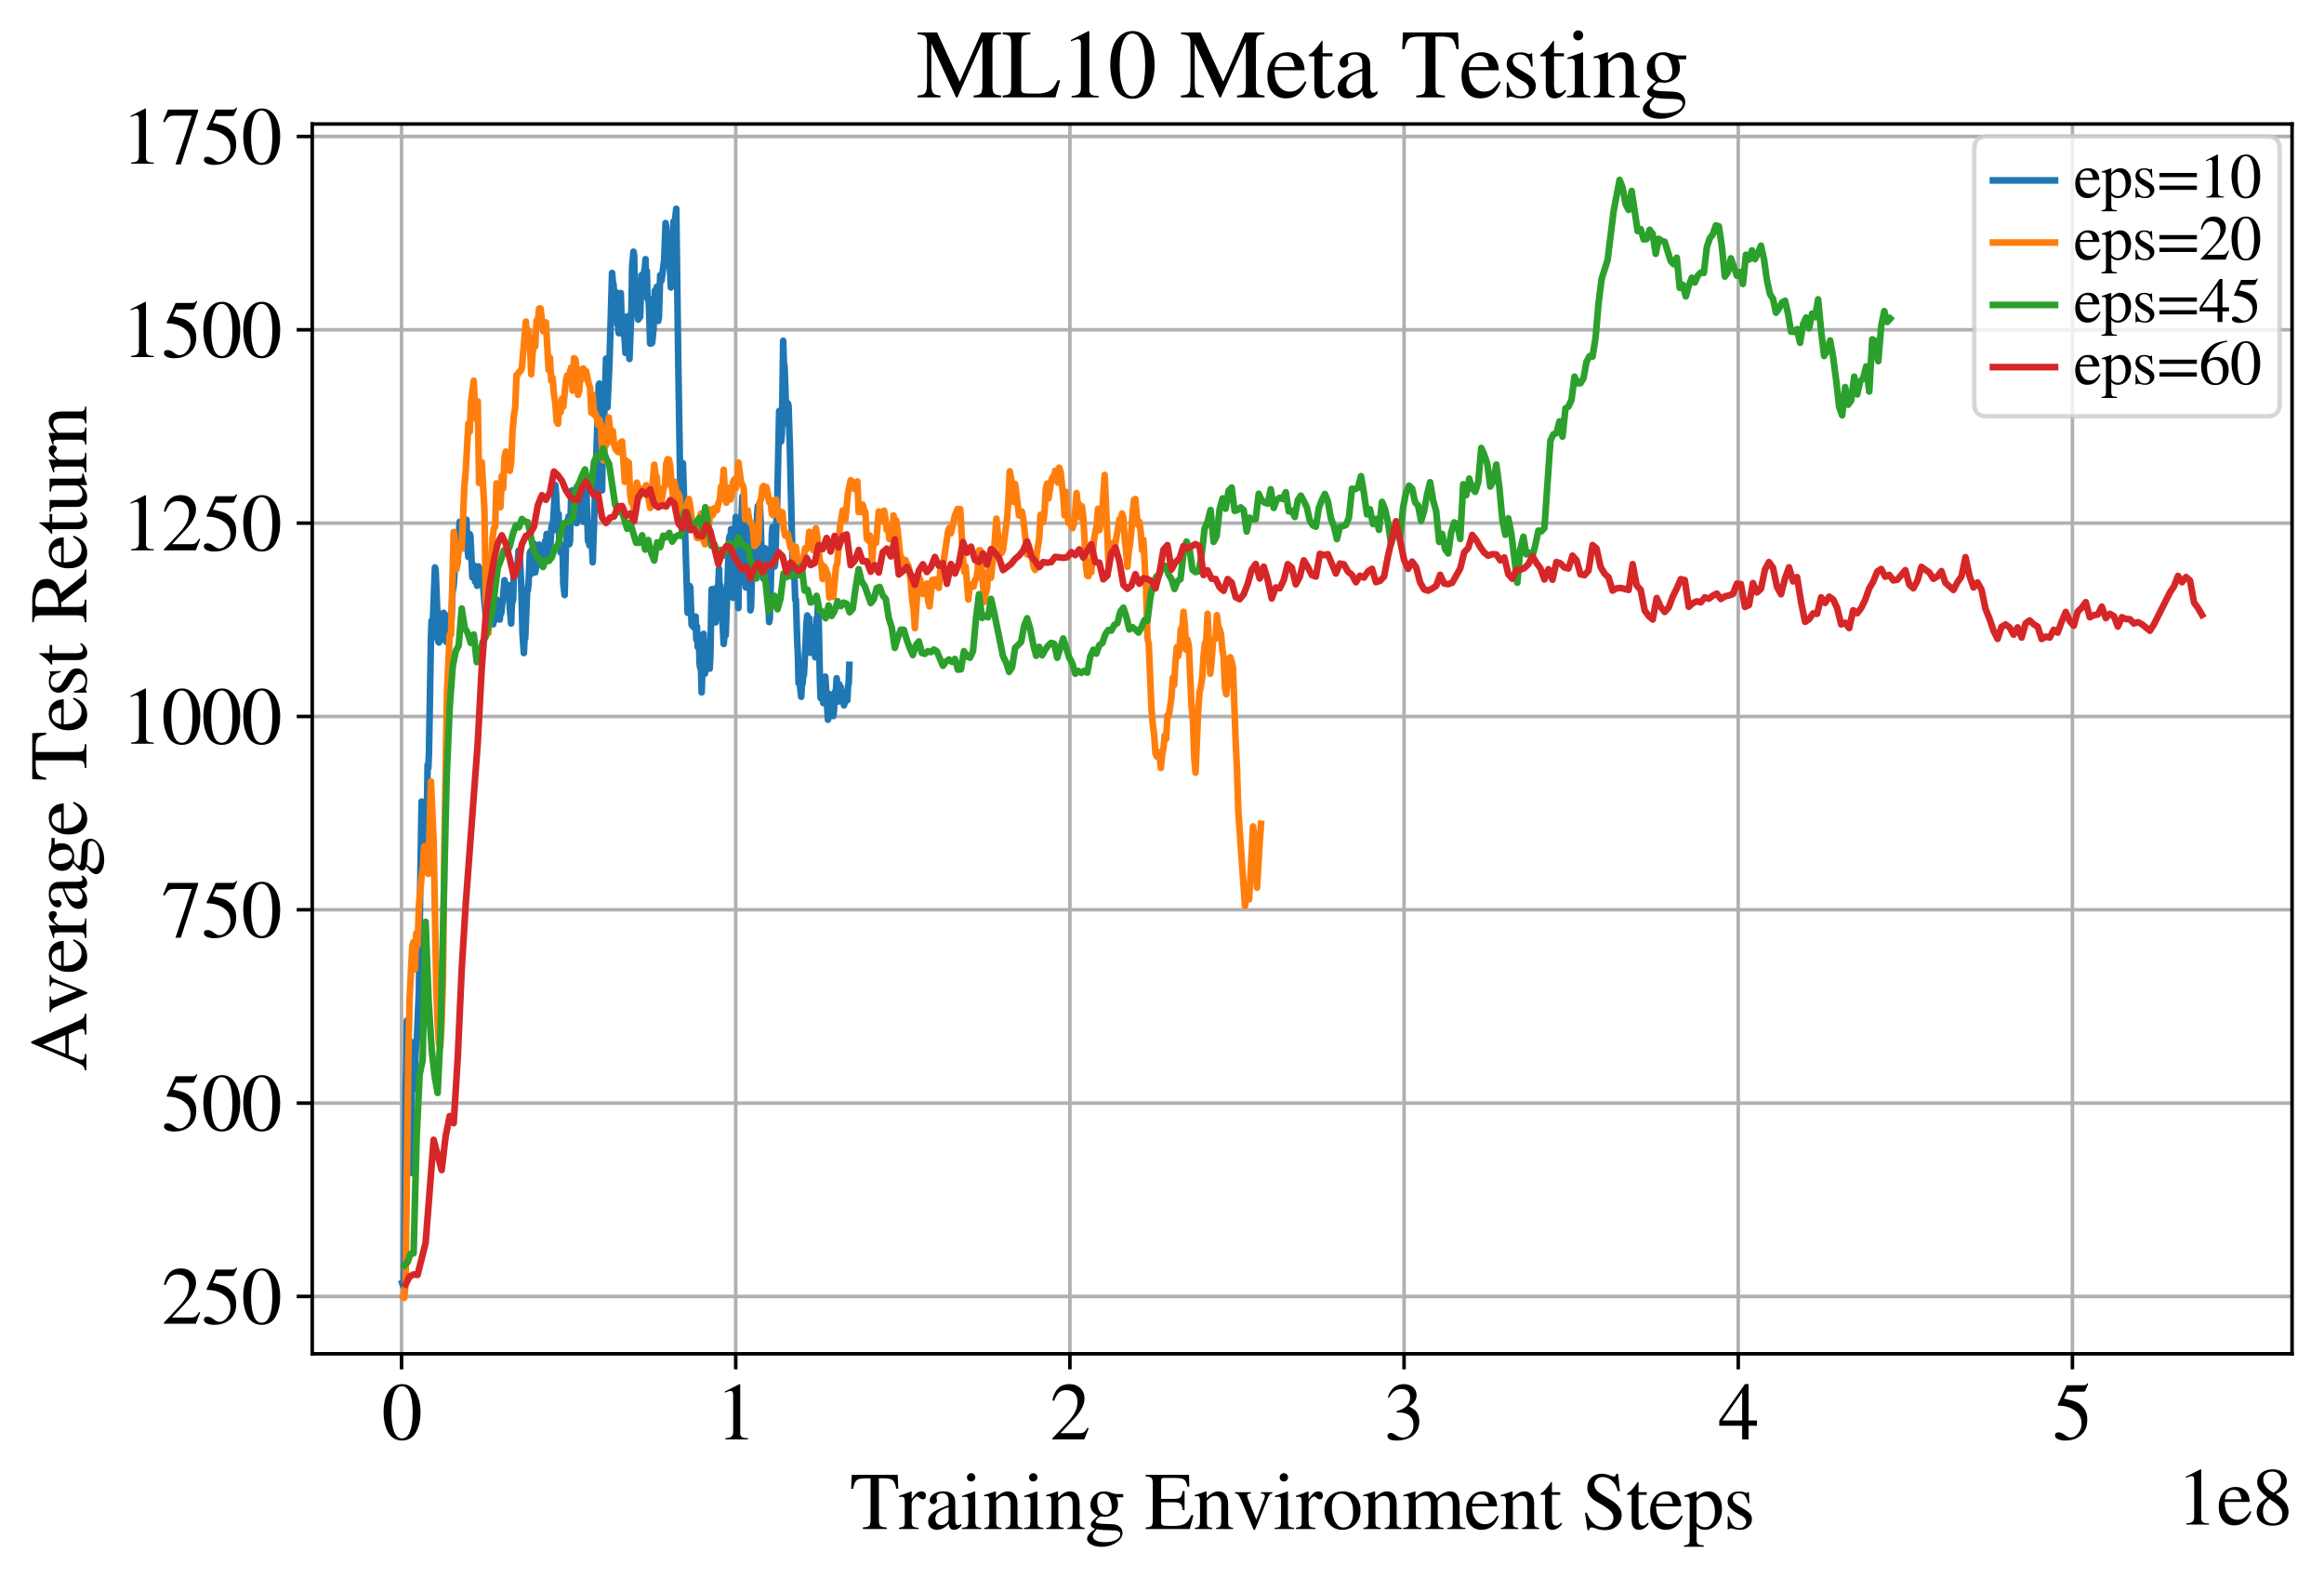 <?xml version="1.0" encoding="utf-8" standalone="no"?>
<!DOCTYPE svg PUBLIC "-//W3C//DTD SVG 1.1//EN"
  "http://www.w3.org/Graphics/SVG/1.1/DTD/svg11.dtd">
<svg xmlns:xlink="http://www.w3.org/1999/xlink" width="524pt" height="355.769pt" viewBox="0 0 524 355.769" xmlns="http://www.w3.org/2000/svg" version="1.1">
 <defs>
  <style type="text/css">*{stroke-linejoin: round; stroke-linecap: butt}</style>
 </defs>
 <g id="figure_1">
  <g id="patch_1">
   <path d="M 0 355.769 
L 524 355.769 
L 524 0 
L 0 0 
z
" style="fill: #ffffff"/>
  </g>
  <g id="axes_1">
   <g id="patch_2">
    <path d="M 70.4 305.152 
L 516.8 305.152 
L 516.8 27.952 
L 70.4 27.952 
z
" style="fill: #ffffff"/>
   </g>
   <g id="matplotlib.axis_1">
    <g id="xtick_1">
     <g id="line2d_1">
      <path d="M 90.54 305.152 
L 90.54 27.952 
" clip-path="url(#p0ce397a28c)" style="fill: none; stroke: #b0b0b0; stroke-width: 0.8; stroke-linecap: square"/>
     </g>
     <g id="line2d_2">
      <defs>
       <path id="m5782132684" d="M 0 0 
L 0 3.5 
" style="stroke: #000000; stroke-width: 0.8"/>
      </defs>
      <g>
       <use xlink:href="#m5782132684" x="90.54" y="305.152" style="stroke: #000000; stroke-width: 0.8"/>
      </g>
     </g>
     <g id="text_1">
      <!-- 0 -->
      <g transform="translate(86.04 324.446)scale(0.18 -0.18)">
       <defs>
        <path id="STIXGeneral-Regular-30" d="M 3046 2112 
Q 3046 1683 2963 1302 
Q 2880 922 2717 602 
Q 2554 282 2266 96 
Q 1978 -90 1600 -90 
Q 1210 -90 915 108 
Q 621 307 461 640 
Q 301 973 227 1350 
Q 154 1728 154 2150 
Q 154 2746 301 3222 
Q 448 3699 790 4012 
Q 1133 4326 1626 4326 
Q 2253 4326 2649 3712 
Q 3046 3098 3046 2112 
z
M 2432 2080 
Q 2432 3091 2217 3625 
Q 2003 4160 1587 4160 
Q 1190 4160 979 3622 
Q 768 3085 768 2106 
Q 768 1120 979 598 
Q 1190 77 1600 77 
Q 2003 77 2217 598 
Q 2432 1120 2432 2080 
z
" transform="scale(0.016)"/>
       </defs>
       <use xlink:href="#STIXGeneral-Regular-30"/>
      </g>
     </g>
    </g>
    <g id="xtick_2">
     <g id="line2d_3">
      <path d="M 165.887 305.152 
L 165.887 27.952 
" clip-path="url(#p0ce397a28c)" style="fill: none; stroke: #b0b0b0; stroke-width: 0.8; stroke-linecap: square"/>
     </g>
     <g id="line2d_4">
      <g>
       <use xlink:href="#m5782132684" x="165.887" y="305.152" style="stroke: #000000; stroke-width: 0.8"/>
      </g>
     </g>
     <g id="text_2">
      <!-- 1 -->
      <g transform="translate(161.387 324.446)scale(0.18 -0.18)">
       <defs>
        <path id="STIXGeneral-Regular-31" d="M 2522 0 
L 755 0 
L 755 96 
Q 1107 115 1235 227 
Q 1363 339 1363 608 
L 1363 3482 
Q 1363 3795 1171 3795 
Q 1082 3795 883 3718 
L 710 3654 
L 710 3744 
L 1856 4326 
L 1914 4307 
L 1914 486 
Q 1914 275 2042 185 
Q 2170 96 2522 96 
L 2522 0 
z
" transform="scale(0.016)"/>
       </defs>
       <use xlink:href="#STIXGeneral-Regular-31"/>
      </g>
     </g>
    </g>
    <g id="xtick_3">
     <g id="line2d_5">
      <path d="M 241.234 305.152 
L 241.234 27.952 
" clip-path="url(#p0ce397a28c)" style="fill: none; stroke: #b0b0b0; stroke-width: 0.8; stroke-linecap: square"/>
     </g>
     <g id="line2d_6">
      <g>
       <use xlink:href="#m5782132684" x="241.234" y="305.152" style="stroke: #000000; stroke-width: 0.8"/>
      </g>
     </g>
     <g id="text_3">
      <!-- 2 -->
      <g transform="translate(236.734 324.446)scale(0.18 -0.18)">
       <defs>
        <path id="STIXGeneral-Regular-32" d="M 3034 877 
L 2688 0 
L 186 0 
L 186 77 
L 1325 1286 
Q 1773 1754 1965 2144 
Q 2157 2534 2157 2950 
Q 2157 3379 1920 3616 
Q 1683 3853 1267 3853 
Q 922 3853 720 3673 
Q 518 3494 326 3021 
L 192 3053 
Q 301 3648 630 3987 
Q 960 4326 1523 4326 
Q 2054 4326 2380 4006 
Q 2707 3686 2707 3200 
Q 2707 2477 1888 1613 
L 832 486 
L 2330 486 
Q 2541 486 2665 569 
Q 2790 653 2944 915 
L 3034 877 
z
" transform="scale(0.016)"/>
       </defs>
       <use xlink:href="#STIXGeneral-Regular-32"/>
      </g>
     </g>
    </g>
    <g id="xtick_4">
     <g id="line2d_7">
      <path d="M 316.581 305.152 
L 316.581 27.952 
" clip-path="url(#p0ce397a28c)" style="fill: none; stroke: #b0b0b0; stroke-width: 0.8; stroke-linecap: square"/>
     </g>
     <g id="line2d_8">
      <g>
       <use xlink:href="#m5782132684" x="316.581" y="305.152" style="stroke: #000000; stroke-width: 0.8"/>
      </g>
     </g>
     <g id="text_4">
      <!-- 3 -->
      <g transform="translate(312.081 324.446)scale(0.18 -0.18)">
       <defs>
        <path id="STIXGeneral-Regular-33" d="M 390 3264 
L 288 3290 
Q 435 3770 748 4048 
Q 1062 4326 1542 4326 
Q 1990 4326 2265 4083 
Q 2541 3840 2541 3450 
Q 2541 2925 1946 2566 
Q 2298 2413 2477 2227 
Q 2758 1914 2758 1402 
Q 2758 890 2464 506 
Q 2246 211 1840 60 
Q 1434 -90 979 -90 
Q 262 -90 262 275 
Q 262 378 339 442 
Q 416 506 525 506 
Q 685 506 915 339 
Q 1197 141 1466 141 
Q 1818 141 2058 425 
Q 2298 710 2298 1120 
Q 2298 1856 1632 2048 
Q 1434 2112 979 2112 
L 979 2202 
Q 1338 2323 1517 2432 
Q 2035 2726 2035 3290 
Q 2035 3610 1852 3776 
Q 1670 3942 1344 3942 
Q 768 3942 390 3264 
z
" transform="scale(0.016)"/>
       </defs>
       <use xlink:href="#STIXGeneral-Regular-33"/>
      </g>
     </g>
    </g>
    <g id="xtick_5">
     <g id="line2d_9">
      <path d="M 391.928 305.152 
L 391.928 27.952 
" clip-path="url(#p0ce397a28c)" style="fill: none; stroke: #b0b0b0; stroke-width: 0.8; stroke-linecap: square"/>
     </g>
     <g id="line2d_10">
      <g>
       <use xlink:href="#m5782132684" x="391.928" y="305.152" style="stroke: #000000; stroke-width: 0.8"/>
      </g>
     </g>
     <g id="text_5">
      <!-- 4 -->
      <g transform="translate(387.428 324.446)scale(0.18 -0.18)">
       <defs>
        <path id="STIXGeneral-Regular-34" d="M 3027 1069 
L 2368 1069 
L 2368 0 
L 1869 0 
L 1869 1069 
L 77 1069 
L 77 1478 
L 2086 4326 
L 2368 4326 
L 2368 1478 
L 3027 1478 
L 3027 1069 
z
M 1869 1478 
L 1869 3674 
L 333 1478 
L 1869 1478 
z
" transform="scale(0.016)"/>
       </defs>
       <use xlink:href="#STIXGeneral-Regular-34"/>
      </g>
     </g>
    </g>
    <g id="xtick_6">
     <g id="line2d_11">
      <path d="M 467.275 305.152 
L 467.275 27.952 
" clip-path="url(#p0ce397a28c)" style="fill: none; stroke: #b0b0b0; stroke-width: 0.8; stroke-linecap: square"/>
     </g>
     <g id="line2d_12">
      <g>
       <use xlink:href="#m5782132684" x="467.275" y="305.152" style="stroke: #000000; stroke-width: 0.8"/>
      </g>
     </g>
     <g id="text_6">
      <!-- 5 -->
      <g transform="translate(462.775 324.446)scale(0.18 -0.18)">
       <defs>
        <path id="STIXGeneral-Regular-35" d="M 2803 4358 
L 2573 3814 
Q 2534 3731 2400 3731 
L 1158 3731 
L 902 3187 
Q 1606 3053 1920 2896 
Q 2234 2739 2502 2368 
Q 2726 2061 2726 1555 
Q 2726 1094 2576 780 
Q 2426 467 2099 224 
Q 1664 -90 1011 -90 
Q 646 -90 422 19 
Q 198 128 198 307 
Q 198 550 486 550 
Q 717 550 960 352 
Q 1210 147 1414 147 
Q 1747 147 2012 480 
Q 2278 813 2278 1229 
Q 2278 1843 1850 2189 
Q 1293 2637 486 2637 
Q 410 2637 410 2688 
L 416 2720 
L 1114 4237 
L 2438 4237 
Q 2547 4237 2608 4269 
Q 2669 4301 2746 4403 
L 2803 4358 
z
" transform="scale(0.016)"/>
       </defs>
       <use xlink:href="#STIXGeneral-Regular-35"/>
      </g>
     </g>
    </g>
    <g id="text_7">
     <!-- Training Environment Steps -->
     <g transform="translate(191.605 344.646)scale(0.18 -0.18)">
      <defs>
       <path id="STIXGeneral-Regular-54" d="M 3795 3149 
L 3642 3149 
Q 3539 3674 3353 3821 
Q 3168 3968 2656 3968 
L 2278 3968 
L 2278 710 
Q 2278 346 2387 243 
Q 2496 141 2893 122 
L 2893 0 
L 1024 0 
L 1024 122 
Q 1427 147 1526 256 
Q 1626 365 1626 787 
L 1626 3968 
L 1242 3968 
Q 723 3968 540 3817 
Q 358 3667 262 3149 
L 109 3149 
L 154 4237 
L 3750 4237 
L 3795 3149 
z
" transform="scale(0.016)"/>
       <path id="STIXGeneral-Regular-72" d="M 1024 2931 
L 1024 2342 
Q 1267 2688 1430 2816 
Q 1594 2944 1792 2944 
Q 1958 2944 2051 2854 
Q 2144 2765 2144 2605 
Q 2144 2470 2077 2393 
Q 2010 2317 1894 2317 
Q 1773 2317 1638 2445 
Q 1536 2541 1472 2541 
Q 1338 2541 1181 2355 
Q 1024 2170 1024 2016 
L 1024 576 
Q 1024 301 1133 205 
Q 1242 109 1568 96 
L 1568 0 
L 32 0 
L 32 96 
Q 339 154 412 224 
Q 486 294 486 538 
L 486 2138 
Q 486 2349 438 2435 
Q 390 2522 269 2522 
Q 166 2522 45 2496 
L 45 2598 
Q 448 2726 992 2944 
L 1024 2931 
z
" transform="scale(0.016)"/>
       <path id="STIXGeneral-Regular-61" d="M 2829 422 
L 2829 243 
Q 2586 -64 2253 -64 
Q 1888 -64 1843 403 
L 1837 403 
Q 1427 -64 909 -64 
Q 608 -64 422 112 
Q 237 288 237 602 
Q 237 1050 685 1350 
Q 992 1555 1837 1869 
L 1837 2214 
Q 1837 2502 1699 2646 
Q 1562 2790 1338 2790 
Q 1146 2790 1018 2697 
Q 890 2605 890 2477 
Q 890 2419 909 2348 
Q 928 2278 928 2208 
Q 928 2112 841 2029 
Q 755 1946 634 1946 
Q 525 1946 441 2029 
Q 358 2112 358 2240 
Q 358 2547 685 2752 
Q 986 2944 1421 2944 
Q 1939 2944 2176 2656 
Q 2291 2522 2323 2384 
Q 2355 2246 2355 1946 
L 2355 723 
Q 2355 301 2554 301 
Q 2682 301 2829 422 
z
M 1837 813 
L 1837 1715 
Q 1248 1510 1018 1293 
Q 800 1094 800 800 
Q 800 557 921 432 
Q 1043 307 1242 307 
Q 1453 307 1613 410 
Q 1747 506 1792 589 
Q 1837 672 1837 813 
z
" transform="scale(0.016)"/>
       <path id="STIXGeneral-Regular-69" d="M 1152 4045 
Q 1152 3904 1056 3811 
Q 960 3718 819 3718 
Q 685 3718 592 3811 
Q 499 3904 499 4045 
Q 499 4179 595 4275 
Q 691 4371 826 4371 
Q 966 4371 1059 4275 
Q 1152 4179 1152 4045 
z
M 1619 0 
L 102 0 
L 102 96 
Q 435 115 521 211 
Q 608 307 608 666 
L 608 2118 
Q 608 2342 563 2432 
Q 518 2522 397 2522 
Q 243 2522 128 2490 
L 128 2592 
L 1120 2944 
L 1146 2918 
L 1146 672 
Q 1146 314 1226 218 
Q 1306 122 1619 96 
L 1619 0 
z
" transform="scale(0.016)"/>
       <path id="STIXGeneral-Regular-6e" d="M 3104 0 
L 1773 0 
L 1779 96 
Q 2016 115 2096 233 
Q 2176 352 2176 672 
L 2176 1946 
Q 2176 2592 1709 2592 
Q 1549 2592 1408 2515 
Q 1267 2438 1050 2227 
L 1050 461 
Q 1050 269 1136 192 
Q 1222 115 1466 96 
L 1466 0 
L 115 0 
L 115 96 
Q 358 115 435 214 
Q 512 314 512 602 
L 512 2157 
Q 512 2394 467 2483 
Q 422 2573 288 2573 
Q 160 2573 102 2547 
L 102 2656 
Q 550 2784 979 2944 
L 1030 2925 
L 1030 2426 
L 1037 2426 
Q 1491 2944 1958 2944 
Q 2323 2944 2518 2688 
Q 2714 2432 2714 1958 
L 2714 544 
Q 2714 288 2790 205 
Q 2867 122 3104 96 
L 3104 0 
z
" transform="scale(0.016)"/>
       <path id="STIXGeneral-Regular-67" d="M 3008 2483 
L 2477 2483 
Q 2598 2208 2598 1946 
Q 2598 1453 2265 1203 
Q 1933 954 1600 954 
Q 1530 954 1357 973 
L 1235 986 
Q 1107 947 979 812 
Q 851 678 851 582 
Q 851 435 1350 410 
L 2176 371 
Q 2528 358 2739 172 
Q 2950 -13 2950 -314 
Q 2950 -685 2566 -986 
Q 2035 -1395 1286 -1395 
Q 826 -1395 502 -1212 
Q 179 -1030 179 -774 
Q 179 -595 320 -419 
Q 461 -243 806 6 
Q 602 102 534 172 
Q 467 243 467 346 
Q 467 531 762 787 
Q 909 915 1037 1043 
Q 717 1203 579 1401 
Q 442 1600 442 1901 
Q 442 2336 752 2640 
Q 1062 2944 1510 2944 
Q 1766 2944 2022 2848 
L 2163 2797 
Q 2349 2733 2515 2733 
L 3008 2733 
L 3008 2483 
z
M 973 2163 
L 973 2144 
Q 973 1683 1155 1398 
Q 1338 1114 1632 1114 
Q 1850 1114 1978 1270 
Q 2106 1427 2106 1690 
Q 2106 2112 1914 2464 
Q 1754 2765 1446 2765 
Q 1222 2765 1097 2605 
Q 973 2445 973 2163 
z
M 2771 -410 
Q 2771 -230 2595 -163 
Q 2419 -96 1978 -96 
Q 1344 -96 941 -13 
Q 749 -243 688 -348 
Q 627 -454 627 -563 
Q 627 -774 880 -902 
Q 1133 -1030 1555 -1030 
Q 2099 -1030 2435 -860 
Q 2771 -691 2771 -410 
z
" transform="scale(0.016)"/>
       <path id="STIXGeneral-Regular-20" transform="scale(0.016)"/>
       <path id="STIXGeneral-Regular-45" d="M 3821 1082 
L 3526 0 
L 77 0 
L 77 122 
Q 442 147 538 252 
Q 634 358 634 730 
L 634 3520 
Q 634 3878 534 3987 
Q 435 4096 77 4115 
L 77 4237 
L 3469 4237 
L 3494 3322 
L 3334 3322 
Q 3264 3750 3085 3872 
Q 2906 3994 2349 3994 
L 1510 3994 
Q 1370 3994 1328 3952 
Q 1286 3910 1286 3763 
L 1286 2355 
L 2253 2355 
Q 2656 2355 2787 2470 
Q 2918 2586 2976 2970 
L 3123 2970 
L 3123 1472 
L 2976 1472 
Q 2918 1875 2790 1984 
Q 2662 2093 2253 2093 
L 1286 2093 
L 1286 538 
Q 1286 346 1420 291 
Q 1555 237 1933 237 
L 2163 237 
Q 2848 237 3136 403 
Q 3424 570 3642 1082 
L 3821 1082 
z
" transform="scale(0.016)"/>
       <path id="STIXGeneral-Regular-76" d="M 3053 2880 
L 3053 2784 
Q 2906 2771 2835 2688 
Q 2765 2605 2637 2285 
L 1818 230 
Q 1690 -90 1638 -90 
Q 1587 -90 1523 77 
Q 1510 96 1497 141 
Q 1485 186 1472 211 
L 704 2048 
Q 499 2534 403 2652 
Q 307 2771 122 2784 
L 122 2880 
L 1376 2880 
L 1376 2784 
Q 1210 2771 1146 2732 
Q 1082 2694 1082 2611 
Q 1082 2509 1139 2368 
L 1792 730 
L 2426 2387 
Q 2464 2483 2464 2579 
Q 2464 2758 2163 2784 
L 2163 2880 
L 3053 2880 
z
" transform="scale(0.016)"/>
       <path id="STIXGeneral-Regular-6f" d="M 3008 1478 
Q 3008 806 2608 371 
Q 2208 -64 1568 -64 
Q 979 -64 582 368 
Q 186 800 186 1459 
Q 186 2125 582 2534 
Q 979 2944 1626 2944 
Q 2221 2944 2614 2537 
Q 3008 2131 3008 1478 
z
M 2432 1306 
Q 2432 2035 2112 2445 
Q 1856 2765 1504 2765 
Q 1171 2765 966 2493 
Q 762 2221 762 1747 
Q 762 928 1101 435 
Q 1318 115 1677 115 
Q 2029 115 2230 432 
Q 2432 749 2432 1306 
z
" transform="scale(0.016)"/>
       <path id="STIXGeneral-Regular-6d" d="M 4960 0 
L 3565 0 
L 3565 96 
Q 3834 122 3907 208 
Q 3981 294 3981 576 
L 3981 1894 
Q 3981 2278 3869 2444 
Q 3757 2611 3488 2611 
Q 3264 2611 3107 2521 
Q 2950 2432 2803 2221 
L 2803 608 
Q 2803 301 2896 201 
Q 2989 102 3264 96 
L 3264 0 
L 1830 0 
L 1830 96 
Q 2112 115 2189 188 
Q 2266 262 2266 550 
L 2266 1901 
Q 2266 2611 1850 2611 
Q 1670 2611 1468 2531 
Q 1267 2451 1171 2336 
Q 1088 2240 1088 2227 
L 1088 448 
Q 1088 243 1177 176 
Q 1267 109 1523 96 
L 1523 0 
L 102 0 
L 102 96 
Q 371 102 460 195 
Q 550 288 550 563 
L 550 2150 
Q 550 2387 499 2480 
Q 448 2573 326 2573 
Q 230 2573 122 2547 
L 122 2656 
Q 557 2778 1011 2944 
L 1062 2925 
L 1062 2451 
L 1075 2451 
Q 1363 2752 1584 2848 
Q 1805 2944 2054 2944 
Q 2560 2944 2733 2406 
Q 3232 2944 3776 2944 
Q 4518 2944 4518 1792 
L 4518 493 
Q 4518 282 4582 202 
Q 4646 122 4794 109 
L 4960 96 
L 4960 0 
z
" transform="scale(0.016)"/>
       <path id="STIXGeneral-Regular-65" d="M 2611 1050 
L 2714 1005 
Q 2330 -64 1376 -64 
Q 813 -64 486 329 
Q 160 723 160 1389 
Q 160 2074 525 2509 
Q 890 2944 1485 2944 
Q 2061 2944 2374 2502 
Q 2560 2246 2592 1773 
L 621 1773 
Q 646 1370 700 1158 
Q 755 947 915 730 
Q 1184 378 1626 378 
Q 1939 378 2153 531 
Q 2368 685 2611 1050 
z
M 634 1978 
L 1939 1978 
Q 1882 2381 1750 2547 
Q 1619 2714 1312 2714 
Q 1043 2714 864 2525 
Q 685 2336 634 1978 
z
" transform="scale(0.016)"/>
       <path id="STIXGeneral-Regular-74" d="M 1702 493 
L 1786 422 
Q 1478 -64 1011 -64 
Q 448 -64 448 749 
L 448 2675 
L 109 2675 
Q 83 2694 83 2720 
Q 83 2771 192 2842 
Q 435 2982 813 3526 
Q 826 3546 874 3606 
Q 922 3667 941 3706 
Q 986 3706 986 3622 
L 986 2880 
L 1632 2880 
L 1632 2675 
L 986 2675 
L 986 845 
Q 986 538 1062 403 
Q 1139 269 1318 269 
Q 1510 269 1702 493 
z
" transform="scale(0.016)"/>
       <path id="STIXGeneral-Regular-53" d="M 3002 2963 
L 2842 2963 
Q 2733 3360 2579 3565 
Q 2189 4064 1651 4064 
Q 1357 4064 1181 3894 
Q 1005 3725 1005 3456 
Q 1005 3328 1069 3206 
Q 1133 3085 1206 2998 
Q 1280 2912 1465 2784 
Q 1651 2656 1766 2589 
Q 1882 2522 2150 2362 
Q 2669 2061 2905 1763 
Q 3142 1466 3142 1107 
Q 3142 576 2771 243 
Q 2400 -90 1837 -90 
Q 1421 -90 1082 58 
Q 915 128 781 128 
Q 704 128 653 70 
Q 602 13 602 -83 
L 461 -83 
L 275 1274 
L 416 1274 
Q 845 141 1734 141 
Q 2074 141 2285 342 
Q 2496 544 2496 858 
Q 2496 1158 2310 1363 
Q 2003 1696 1235 2106 
Q 454 2522 454 3206 
Q 454 3718 768 4022 
Q 1082 4326 1568 4326 
Q 1907 4326 2240 4186 
Q 2413 4109 2522 4109 
Q 2688 4109 2726 4326 
L 2861 4326 
L 3002 2963 
z
" transform="scale(0.016)"/>
       <path id="STIXGeneral-Regular-70" d="M 1018 2931 
L 1018 2438 
Q 1421 2944 1939 2944 
Q 2406 2944 2707 2560 
Q 3008 2176 3008 1581 
Q 3008 883 2621 409 
Q 2234 -64 1664 -64 
Q 1466 -64 1328 -6 
Q 1190 51 1018 211 
L 1018 -794 
Q 1018 -1094 1120 -1180 
Q 1222 -1267 1581 -1274 
L 1581 -1389 
L 32 -1389 
L 32 -1280 
Q 314 -1254 397 -1171 
Q 480 -1088 480 -838 
L 480 2157 
Q 480 2381 429 2451 
Q 378 2522 218 2522 
Q 115 2522 58 2515 
L 58 2618 
Q 506 2752 979 2944 
L 1018 2931 
z
M 1018 2138 
L 1018 563 
Q 1018 422 1238 281 
Q 1459 141 1683 141 
Q 2029 141 2243 467 
Q 2458 794 2458 1325 
Q 2458 1888 2243 2224 
Q 2029 2560 1670 2560 
Q 1446 2560 1232 2419 
Q 1018 2278 1018 2138 
z
" transform="scale(0.016)"/>
       <path id="STIXGeneral-Regular-73" d="M 998 1926 
L 1664 1523 
Q 1984 1331 2105 1164 
Q 2227 998 2227 736 
Q 2227 416 1961 176 
Q 1696 -64 1331 -64 
Q 1030 -64 864 -6 
Q 691 51 570 51 
Q 461 51 416 -26 
L 333 -26 
L 333 979 
L 435 979 
Q 538 512 730 294 
Q 922 77 1248 77 
Q 1485 77 1632 211 
Q 1779 346 1779 550 
Q 1779 845 1440 1030 
L 1094 1222 
Q 326 1651 326 2150 
Q 326 2522 566 2730 
Q 806 2938 1210 2938 
Q 1491 2938 1638 2867 
Q 1754 2816 1818 2816 
Q 1862 2816 1920 2880 
L 1990 2880 
L 2022 2010 
L 1926 2010 
Q 1818 2445 1654 2621 
Q 1491 2797 1203 2797 
Q 986 2797 854 2688 
Q 723 2579 723 2362 
Q 723 2253 796 2128 
Q 870 2003 998 1926 
z
" transform="scale(0.016)"/>
      </defs>
      <use xlink:href="#STIXGeneral-Regular-54"/>
      <use xlink:href="#STIXGeneral-Regular-72" x="61.1"/>
      <use xlink:href="#STIXGeneral-Regular-61" x="94.4"/>
      <use xlink:href="#STIXGeneral-Regular-69" x="138.8"/>
      <use xlink:href="#STIXGeneral-Regular-6e" x="166.6"/>
      <use xlink:href="#STIXGeneral-Regular-69" x="216.6"/>
      <use xlink:href="#STIXGeneral-Regular-6e" x="244.4"/>
      <use xlink:href="#STIXGeneral-Regular-67" x="294.4"/>
      <use xlink:href="#STIXGeneral-Regular-20" x="344.4"/>
      <use xlink:href="#STIXGeneral-Regular-45" x="369.4"/>
      <use xlink:href="#STIXGeneral-Regular-6e" x="430.5"/>
      <use xlink:href="#STIXGeneral-Regular-76" x="480.5"/>
      <use xlink:href="#STIXGeneral-Regular-69" x="530.5"/>
      <use xlink:href="#STIXGeneral-Regular-72" x="558.3"/>
      <use xlink:href="#STIXGeneral-Regular-6f" x="591.6"/>
      <use xlink:href="#STIXGeneral-Regular-6e" x="641.6"/>
      <use xlink:href="#STIXGeneral-Regular-6d" x="691.6"/>
      <use xlink:href="#STIXGeneral-Regular-65" x="769.4"/>
      <use xlink:href="#STIXGeneral-Regular-6e" x="813.8"/>
      <use xlink:href="#STIXGeneral-Regular-74" x="863.8"/>
      <use xlink:href="#STIXGeneral-Regular-20" x="891.6"/>
      <use xlink:href="#STIXGeneral-Regular-53" x="916.6"/>
      <use xlink:href="#STIXGeneral-Regular-74" x="972.2"/>
      <use xlink:href="#STIXGeneral-Regular-65" x="1000"/>
      <use xlink:href="#STIXGeneral-Regular-70" x="1044.4"/>
      <use xlink:href="#STIXGeneral-Regular-73" x="1094.4"/>
     </g>
    </g>
    <g id="text_8">
     <!-- 1e8 -->
     <g transform="translate(490.807 343.646)scale(0.18 -0.18)">
      <defs>
       <path id="STIXGeneral-Regular-38" d="M 2848 992 
Q 2848 499 2505 204 
Q 2163 -90 1587 -90 
Q 1050 -90 704 204 
Q 358 499 358 954 
Q 358 1293 524 1533 
Q 691 1773 1190 2125 
Q 710 2522 553 2765 
Q 397 3008 397 3328 
Q 397 3782 745 4054 
Q 1094 4326 1638 4326 
Q 2106 4326 2410 4060 
Q 2714 3795 2714 3411 
Q 2714 3059 2531 2848 
Q 2349 2637 1856 2374 
Q 2432 1990 2640 1689 
Q 2848 1389 2848 992 
z
M 2272 3411 
Q 2272 3744 2086 3945 
Q 1901 4147 1574 4147 
Q 1248 4147 1059 3977 
Q 870 3808 870 3513 
Q 870 3219 1059 2979 
Q 1248 2739 1670 2490 
Q 1997 2682 2134 2896 
Q 2272 3110 2272 3411 
z
M 1734 1741 
L 1357 1997 
Q 1075 1766 960 1545 
Q 845 1325 845 1011 
Q 845 576 1065 333 
Q 1286 90 1658 90 
Q 1971 90 2166 285 
Q 2362 480 2362 794 
Q 2362 1082 2214 1299 
Q 2067 1517 1734 1741 
z
" transform="scale(0.016)"/>
      </defs>
      <use xlink:href="#STIXGeneral-Regular-31"/>
      <use xlink:href="#STIXGeneral-Regular-65" x="50"/>
      <use xlink:href="#STIXGeneral-Regular-38" x="94.4"/>
     </g>
    </g>
   </g>
   <g id="matplotlib.axis_2">
    <g id="ytick_1">
     <g id="line2d_13">
      <path d="M 70.4 292.224 
L 516.8 292.224 
" clip-path="url(#p0ce397a28c)" style="fill: none; stroke: #b0b0b0; stroke-width: 0.8; stroke-linecap: square"/>
     </g>
     <g id="line2d_14">
      <defs>
       <path id="md5d60657e8" d="M 0 0 
L -3.5 0 
" style="stroke: #000000; stroke-width: 0.8"/>
      </defs>
      <g>
       <use xlink:href="#md5d60657e8" x="70.4" y="292.224" style="stroke: #000000; stroke-width: 0.8"/>
      </g>
     </g>
     <g id="text_9">
      <!-- 250 -->
      <g transform="translate(36.4 298.37)scale(0.18 -0.18)">
       <use xlink:href="#STIXGeneral-Regular-32"/>
       <use xlink:href="#STIXGeneral-Regular-35" x="50"/>
       <use xlink:href="#STIXGeneral-Regular-30" x="100"/>
      </g>
     </g>
    </g>
    <g id="ytick_2">
     <g id="line2d_15">
      <path d="M 70.4 248.647 
L 516.8 248.647 
" clip-path="url(#p0ce397a28c)" style="fill: none; stroke: #b0b0b0; stroke-width: 0.8; stroke-linecap: square"/>
     </g>
     <g id="line2d_16">
      <g>
       <use xlink:href="#md5d60657e8" x="70.4" y="248.647" style="stroke: #000000; stroke-width: 0.8"/>
      </g>
     </g>
     <g id="text_10">
      <!-- 500 -->
      <g transform="translate(36.4 254.793)scale(0.18 -0.18)">
       <use xlink:href="#STIXGeneral-Regular-35"/>
       <use xlink:href="#STIXGeneral-Regular-30" x="50"/>
       <use xlink:href="#STIXGeneral-Regular-30" x="100"/>
      </g>
     </g>
    </g>
    <g id="ytick_3">
     <g id="line2d_17">
      <path d="M 70.4 205.07 
L 516.8 205.07 
" clip-path="url(#p0ce397a28c)" style="fill: none; stroke: #b0b0b0; stroke-width: 0.8; stroke-linecap: square"/>
     </g>
     <g id="line2d_18">
      <g>
       <use xlink:href="#md5d60657e8" x="70.4" y="205.07" style="stroke: #000000; stroke-width: 0.8"/>
      </g>
     </g>
     <g id="text_11">
      <!-- 750 -->
      <g transform="translate(36.4 211.216)scale(0.18 -0.18)">
       <defs>
        <path id="STIXGeneral-Regular-37" d="M 2874 4134 
L 1517 -51 
L 1101 -51 
L 2368 3763 
L 992 3763 
Q 717 3763 582 3667 
Q 448 3571 243 3238 
L 128 3296 
L 512 4237 
L 2874 4237 
L 2874 4134 
z
" transform="scale(0.016)"/>
       </defs>
       <use xlink:href="#STIXGeneral-Regular-37"/>
       <use xlink:href="#STIXGeneral-Regular-35" x="50"/>
       <use xlink:href="#STIXGeneral-Regular-30" x="100"/>
      </g>
     </g>
    </g>
    <g id="ytick_4">
     <g id="line2d_19">
      <path d="M 70.4 161.493 
L 516.8 161.493 
" clip-path="url(#p0ce397a28c)" style="fill: none; stroke: #b0b0b0; stroke-width: 0.8; stroke-linecap: square"/>
     </g>
     <g id="line2d_20">
      <g>
       <use xlink:href="#md5d60657e8" x="70.4" y="161.493" style="stroke: #000000; stroke-width: 0.8"/>
      </g>
     </g>
     <g id="text_12">
      <!-- 1000 -->
      <g transform="translate(27.4 167.639)scale(0.18 -0.18)">
       <use xlink:href="#STIXGeneral-Regular-31"/>
       <use xlink:href="#STIXGeneral-Regular-30" x="50"/>
       <use xlink:href="#STIXGeneral-Regular-30" x="100"/>
       <use xlink:href="#STIXGeneral-Regular-30" x="150"/>
      </g>
     </g>
    </g>
    <g id="ytick_5">
     <g id="line2d_21">
      <path d="M 70.4 117.916 
L 516.8 117.916 
" clip-path="url(#p0ce397a28c)" style="fill: none; stroke: #b0b0b0; stroke-width: 0.8; stroke-linecap: square"/>
     </g>
     <g id="line2d_22">
      <g>
       <use xlink:href="#md5d60657e8" x="70.4" y="117.916" style="stroke: #000000; stroke-width: 0.8"/>
      </g>
     </g>
     <g id="text_13">
      <!-- 1250 -->
      <g transform="translate(27.4 124.062)scale(0.18 -0.18)">
       <use xlink:href="#STIXGeneral-Regular-31"/>
       <use xlink:href="#STIXGeneral-Regular-32" x="50"/>
       <use xlink:href="#STIXGeneral-Regular-35" x="100"/>
       <use xlink:href="#STIXGeneral-Regular-30" x="150"/>
      </g>
     </g>
    </g>
    <g id="ytick_6">
     <g id="line2d_23">
      <path d="M 70.4 74.339 
L 516.8 74.339 
" clip-path="url(#p0ce397a28c)" style="fill: none; stroke: #b0b0b0; stroke-width: 0.8; stroke-linecap: square"/>
     </g>
     <g id="line2d_24">
      <g>
       <use xlink:href="#md5d60657e8" x="70.4" y="74.339" style="stroke: #000000; stroke-width: 0.8"/>
      </g>
     </g>
     <g id="text_14">
      <!-- 1500 -->
      <g transform="translate(27.4 80.485)scale(0.18 -0.18)">
       <use xlink:href="#STIXGeneral-Regular-31"/>
       <use xlink:href="#STIXGeneral-Regular-35" x="50"/>
       <use xlink:href="#STIXGeneral-Regular-30" x="100"/>
       <use xlink:href="#STIXGeneral-Regular-30" x="150"/>
      </g>
     </g>
    </g>
    <g id="ytick_7">
     <g id="line2d_25">
      <path d="M 70.4 30.762 
L 516.8 30.762 
" clip-path="url(#p0ce397a28c)" style="fill: none; stroke: #b0b0b0; stroke-width: 0.8; stroke-linecap: square"/>
     </g>
     <g id="line2d_26">
      <g>
       <use xlink:href="#md5d60657e8" x="70.4" y="30.762" style="stroke: #000000; stroke-width: 0.8"/>
      </g>
     </g>
     <g id="text_15">
      <!-- 1750 -->
      <g transform="translate(27.4 36.908)scale(0.18 -0.18)">
       <use xlink:href="#STIXGeneral-Regular-31"/>
       <use xlink:href="#STIXGeneral-Regular-37" x="50"/>
       <use xlink:href="#STIXGeneral-Regular-35" x="100"/>
       <use xlink:href="#STIXGeneral-Regular-30" x="150"/>
      </g>
     </g>
    </g>
    <g id="text_16">
     <!-- Average Test Return -->
     <g transform="translate(19.477 241.533)rotate(-90)scale(0.18 -0.18)">
      <defs>
       <path id="STIXGeneral-Regular-41" d="M 4525 0 
L 2893 0 
L 2893 122 
Q 3149 122 3245 179 
Q 3334 224 3334 333 
Q 3334 499 3213 781 
L 2950 1382 
L 1274 1382 
L 979 653 
Q 922 506 922 384 
Q 922 237 1027 179 
Q 1133 122 1370 122 
L 1370 0 
L 96 0 
L 96 122 
Q 365 147 486 316 
Q 608 486 902 1190 
L 2221 4314 
L 2349 4314 
L 3923 710 
Q 4064 378 4176 262 
Q 4288 147 4525 122 
L 4525 0 
z
M 2861 1645 
L 2118 3405 
L 1382 1645 
L 2861 1645 
z
" transform="scale(0.016)"/>
       <path id="STIXGeneral-Regular-52" d="M 4224 0 
L 3187 0 
L 1664 1971 
L 1306 1958 
L 1306 717 
Q 1306 352 1405 249 
Q 1504 147 1875 122 
L 1875 0 
L 109 0 
L 109 122 
Q 474 154 563 262 
Q 653 371 653 794 
L 653 3526 
Q 653 3885 563 3987 
Q 474 4090 109 4115 
L 109 4237 
L 1850 4237 
Q 2726 4237 3187 3859 
Q 3501 3603 3501 3091 
Q 3501 2221 2342 2042 
L 3622 422 
Q 3757 256 3878 198 
Q 4000 141 4224 122 
L 4224 0 
z
M 1306 3731 
L 1306 2195 
Q 1766 2202 1990 2246 
Q 2214 2291 2438 2413 
Q 2803 2618 2803 3142 
Q 2803 4000 1632 4000 
Q 1459 4000 1382 3945 
Q 1306 3891 1306 3731 
z
" transform="scale(0.016)"/>
       <path id="STIXGeneral-Regular-75" d="M 3072 320 
L 3072 230 
Q 2573 96 2195 -58 
L 2163 -38 
L 2163 486 
L 2150 486 
Q 1747 -64 1235 -64 
Q 870 -64 662 160 
Q 454 384 454 755 
L 454 2362 
Q 454 2598 371 2688 
Q 288 2778 58 2790 
L 58 2880 
L 992 2880 
L 992 813 
Q 992 595 1123 451 
Q 1254 307 1446 307 
Q 1760 307 1984 506 
Q 2067 582 2099 649 
Q 2131 717 2131 877 
L 2131 2355 
Q 2131 2605 2041 2678 
Q 1952 2752 1658 2771 
L 1658 2880 
L 2669 2880 
L 2669 685 
Q 2669 461 2742 390 
Q 2816 320 3034 320 
L 3072 320 
z
" transform="scale(0.016)"/>
      </defs>
      <use xlink:href="#STIXGeneral-Regular-41"/>
      <use xlink:href="#STIXGeneral-Regular-76" x="72.2"/>
      <use xlink:href="#STIXGeneral-Regular-65" x="122.2"/>
      <use xlink:href="#STIXGeneral-Regular-72" x="166.6"/>
      <use xlink:href="#STIXGeneral-Regular-61" x="199.9"/>
      <use xlink:href="#STIXGeneral-Regular-67" x="244.3"/>
      <use xlink:href="#STIXGeneral-Regular-65" x="294.3"/>
      <use xlink:href="#STIXGeneral-Regular-20" x="338.7"/>
      <use xlink:href="#STIXGeneral-Regular-54" x="363.7"/>
      <use xlink:href="#STIXGeneral-Regular-65" x="424.8"/>
      <use xlink:href="#STIXGeneral-Regular-73" x="469.2"/>
      <use xlink:href="#STIXGeneral-Regular-74" x="508.1"/>
      <use xlink:href="#STIXGeneral-Regular-20" x="535.9"/>
      <use xlink:href="#STIXGeneral-Regular-52" x="560.9"/>
      <use xlink:href="#STIXGeneral-Regular-65" x="627.6"/>
      <use xlink:href="#STIXGeneral-Regular-74" x="672"/>
      <use xlink:href="#STIXGeneral-Regular-75" x="699.8"/>
      <use xlink:href="#STIXGeneral-Regular-72" x="749.8"/>
      <use xlink:href="#STIXGeneral-Regular-6e" x="783.1"/>
     </g>
    </g>
   </g>
   <g id="line2d_27">
    <path d="M 90.691 289.249 
L 90.842 289.722 
L 90.992 289.744 
L 91.143 285.602 
L 91.444 245.226 
L 91.595 241.034 
L 91.746 230.065 
L 91.896 233.708 
L 92.047 230.554 
L 92.349 261.225 
L 92.65 264.372 
L 92.951 234.936 
L 93.102 236.048 
L 93.403 245.473 
L 93.554 244.359 
L 93.705 237.176 
L 94.006 233.908 
L 94.458 223.186 
L 94.76 199.026 
L 95.061 180.679 
L 95.212 185.528 
L 95.362 181.177 
L 95.513 191.586 
L 95.814 184.095 
L 96.116 191.723 
L 96.417 172.384 
L 96.568 173.17 
L 96.719 169.739 
L 97.171 143.714 
L 97.321 139.901 
L 97.472 143.808 
L 97.774 135.444 
L 98.075 127.905 
L 98.226 128.476 
L 98.527 136.189 
L 98.678 138.655 
L 98.828 144.644 
L 98.979 144.827 
L 99.13 143.321 
L 99.28 144.311 
L 99.431 144.207 
L 99.582 142.433 
L 99.733 142.325 
L 99.883 138.84 
L 100.034 138.129 
L 100.185 139.181 
L 100.335 138.517 
L 100.486 144.048 
L 100.637 144.705 
L 100.938 142.807 
L 101.089 139.956 
L 101.239 139.882 
L 101.39 139.553 
L 101.541 141.532 
L 101.692 141.033 
L 101.842 138.532 
L 101.993 133.832 
L 102.294 131.907 
L 102.445 129.883 
L 102.746 122.657 
L 102.897 123.782 
L 103.048 127.286 
L 103.198 126.798 
L 103.349 120.526 
L 103.5 119.487 
L 103.651 117.615 
L 103.801 118.404 
L 104.103 123.447 
L 104.253 123.531 
L 104.404 123.039 
L 104.555 121.835 
L 104.705 121.575 
L 105.007 118.526 
L 105.158 117.14 
L 105.459 124.063 
L 105.61 125.528 
L 105.911 120.388 
L 106.062 120.813 
L 106.514 130.129 
L 106.664 128.522 
L 106.815 128.515 
L 106.966 127.505 
L 107.117 131.122 
L 107.267 131.247 
L 107.418 129.165 
L 107.569 132.039 
L 107.87 127.674 
L 108.021 131.318 
L 108.171 128.253 
L 108.322 128.308 
L 108.473 129.391 
L 108.623 131.738 
L 108.774 130.362 
L 109.377 137.327 
L 109.528 138.896 
L 109.678 138.82 
L 109.829 140.349 
L 109.98 137.374 
L 110.281 140.106 
L 110.432 140.153 
L 110.582 139.042 
L 110.733 136.662 
L 110.884 139.617 
L 111.185 140.733 
L 111.336 139.317 
L 111.487 139.944 
L 111.637 136.047 
L 111.788 135.997 
L 111.939 135.116 
L 112.089 135.481 
L 112.24 138.573 
L 112.391 138.521 
L 112.692 139.646 
L 112.843 137.418 
L 112.994 138.302 
L 113.446 134.36 
L 113.747 130.785 
L 114.048 134.19 
L 114.199 132.778 
L 114.35 132.426 
L 114.501 132.673 
L 114.651 131.887 
L 114.953 137.13 
L 115.254 140.545 
L 115.405 136.153 
L 115.706 135.151 
L 115.857 129.047 
L 116.007 127.558 
L 116.309 128.818 
L 116.46 127.329 
L 116.61 127.613 
L 116.761 126.562 
L 116.912 124.142 
L 117.062 126.491 
L 117.213 125.724 
L 117.514 131.367 
L 117.816 142.864 
L 118.117 147.197 
L 118.268 143.84 
L 118.419 143.894 
L 118.871 132.818 
L 119.021 133.049 
L 119.172 131.514 
L 119.473 124.63 
L 119.624 124.241 
L 119.775 129.37 
L 119.925 123.905 
L 120.076 125.038 
L 120.227 124.721 
L 120.378 122.532 
L 120.528 123.974 
L 120.679 129.007 
L 120.98 127.049 
L 121.282 125.895 
L 121.583 122.756 
L 121.885 127.314 
L 122.035 124.577 
L 122.186 126.37 
L 122.337 124.969 
L 122.487 127.633 
L 122.638 125.213 
L 122.789 126.277 
L 122.939 121.906 
L 123.09 124.32 
L 123.241 120.357 
L 123.391 121.554 
L 123.542 120.605 
L 123.693 126.109 
L 123.844 121.463 
L 123.994 121.758 
L 124.145 122.38 
L 124.296 119.128 
L 124.446 118.286 
L 124.597 119.691 
L 125.2 109.309 
L 125.35 110.799 
L 125.652 116.682 
L 125.803 115.955 
L 125.953 115.892 
L 126.104 122.298 
L 126.255 122.357 
L 126.405 124.541 
L 126.556 122.866 
L 126.707 123.96 
L 126.857 124.137 
L 127.008 131.482 
L 127.309 134.12 
L 127.611 122.678 
L 127.762 122.443 
L 127.912 117.353 
L 128.063 117.344 
L 128.214 116.412 
L 128.364 122.684 
L 128.515 121.948 
L 128.816 110.746 
L 128.967 110.536 
L 129.269 114.673 
L 129.419 110.547 
L 129.57 111.915 
L 130.022 117.922 
L 130.323 111.746 
L 130.474 116.858 
L 130.625 111.631 
L 130.775 112.196 
L 130.926 111.696 
L 131.077 111.618 
L 131.228 109.664 
L 131.378 111.902 
L 131.529 117.57 
L 131.68 113.221 
L 131.83 114.461 
L 131.981 113.133 
L 132.132 108.305 
L 132.584 121.926 
L 132.734 119.511 
L 132.885 122.916 
L 133.036 122.766 
L 133.337 119.761 
L 133.639 126.744 
L 134.995 86.756 
L 135.146 86.463 
L 135.598 108.73 
L 135.748 110.522 
L 135.899 101.317 
L 136.05 99.217 
L 136.652 80.843 
L 136.954 91.829 
L 137.406 82.01 
L 138.009 61.517 
L 138.159 63.494 
L 138.31 63.996 
L 138.612 68.304 
L 138.762 68.994 
L 138.913 65.875 
L 139.064 68.075 
L 139.214 73.11 
L 139.365 73.34 
L 139.516 75.1 
L 139.666 72.356 
L 139.817 71.695 
L 139.968 66.059 
L 140.118 70.709 
L 140.269 71.68 
L 140.42 75.321 
L 140.571 72.024 
L 141.023 79.557 
L 141.173 79.039 
L 141.324 71.986 
L 141.475 71.3 
L 141.625 72.417 
L 141.927 80.914 
L 142.379 69.531 
L 142.53 60.11 
L 142.831 56.734 
L 142.982 57.557 
L 143.132 65.139 
L 143.283 66.632 
L 143.434 66.225 
L 143.584 69.483 
L 143.735 70.289 
L 143.886 72.025 
L 144.036 71.852 
L 144.187 71.242 
L 144.338 71.423 
L 144.639 62.028 
L 144.79 63.633 
L 144.941 61.924 
L 145.091 63.718 
L 145.242 61.079 
L 145.393 60.546 
L 145.543 58.417 
L 145.694 63.763 
L 145.845 61.05 
L 145.996 67.331 
L 146.146 67.149 
L 146.297 68.394 
L 146.598 77.446 
L 146.749 76.607 
L 146.9 77.405 
L 147.05 77.231 
L 147.352 74.128 
L 147.653 65.503 
L 147.804 67.122 
L 148.105 64.647 
L 148.407 72.345 
L 148.557 71.559 
L 148.859 62.021 
L 149.009 62.153 
L 149.16 63.207 
L 149.763 58.616 
L 150.064 50.28 
L 150.215 51.107 
L 150.667 59.208 
L 150.818 58.654 
L 150.968 58.899 
L 151.27 64.801 
L 151.873 49.921 
L 152.023 51.04 
L 152.475 47.054 
L 152.927 81.661 
L 153.379 109.457 
L 153.53 109.587 
L 153.681 111.299 
L 153.982 104.431 
L 155.037 138.113 
L 155.188 138.077 
L 155.489 132.069 
L 155.64 132.386 
L 155.941 140.845 
L 156.092 140.483 
L 156.243 141.242 
L 156.393 140.702 
L 156.544 141.482 
L 156.845 138.976 
L 156.996 144.125 
L 157.147 141.222 
L 157.298 145.829 
L 157.448 144.62 
L 157.599 144.842 
L 157.75 149.725 
L 157.9 150.586 
L 158.051 149.946 
L 158.202 156.06 
L 158.654 142.873 
L 158.955 151.836 
L 159.257 148.065 
L 159.407 149.652 
L 159.709 145.436 
L 159.859 150.48 
L 160.01 150.726 
L 160.161 148.038 
L 160.462 132.821 
L 160.613 137.661 
L 160.763 135.414 
L 160.914 135.423 
L 161.065 136.6 
L 161.216 132.673 
L 161.366 140.282 
L 161.517 135.043 
L 161.668 137.462 
L 161.969 131.468 
L 162.12 128.212 
L 162.27 133.122 
L 162.421 131.907 
L 162.572 133.613 
L 163.175 145.156 
L 163.476 141.657 
L 163.627 143.178 
L 164.38 121.489 
L 164.531 120.819 
L 164.682 122.338 
L 164.832 119.277 
L 164.983 119.699 
L 165.284 134.754 
L 165.435 134.194 
L 165.887 116.509 
L 166.038 122.941 
L 166.188 123.747 
L 166.49 137.068 
L 166.641 122.633 
L 166.791 125.583 
L 167.394 111.921 
L 167.545 112.265 
L 167.846 123.242 
L 167.997 131.286 
L 168.147 132.414 
L 168.298 130.412 
L 168.75 117.294 
L 168.901 121.287 
L 169.202 137.568 
L 169.353 136.683 
L 169.504 130.55 
L 169.654 129.026 
L 169.956 122.6 
L 170.257 128.836 
L 170.408 124.386 
L 170.559 123.52 
L 170.709 116.029 
L 170.86 114.094 
L 171.011 118.511 
L 171.161 118.813 
L 171.312 113.311 
L 171.463 116.626 
L 171.764 126.172 
L 172.066 130.298 
L 172.216 130.519 
L 172.367 124.197 
L 172.518 123.583 
L 172.668 126.039 
L 172.819 131.984 
L 172.97 129.74 
L 173.12 132.241 
L 173.422 140.217 
L 173.572 139.429 
L 173.874 128.367 
L 174.025 120.422 
L 174.175 118.786 
L 174.326 121.015 
L 174.627 127.726 
L 174.778 127.126 
L 175.079 117.048 
L 175.23 114.008 
L 175.682 92.641 
L 175.833 94.083 
L 175.984 98.608 
L 176.134 99.503 
L 176.285 97.835 
L 176.586 76.817 
L 176.737 81.832 
L 176.888 82.508 
L 177.189 90.723 
L 177.49 95.471 
L 177.641 90.932 
L 177.792 91.441 
L 178.093 100.823 
L 178.696 127.007 
L 178.847 127.878 
L 178.997 130.305 
L 179.148 130.724 
L 179.299 135.153 
L 179.45 135.152 
L 179.751 144.557 
L 179.902 147.586 
L 180.052 153.986 
L 180.203 152.9 
L 180.655 157.065 
L 180.806 154.383 
L 180.956 154.096 
L 181.107 152.438 
L 181.258 152.133 
L 181.559 146.562 
L 181.861 140.204 
L 182.011 138.73 
L 182.162 140.657 
L 182.313 140.272 
L 182.463 139.35 
L 182.765 147.152 
L 182.915 146.648 
L 183.066 141.38 
L 183.217 142.493 
L 183.368 141.488 
L 183.82 148.165 
L 183.97 146.108 
L 184.121 139.288 
L 184.272 140.622 
L 184.422 136.198 
L 184.573 139.081 
L 184.874 153.366 
L 185.025 157.358 
L 185.327 156.042 
L 185.628 158.468 
L 185.779 157.825 
L 186.08 152.517 
L 186.683 162.238 
L 186.984 156.44 
L 187.135 156.834 
L 187.286 158 
L 187.436 161.384 
L 187.587 161.261 
L 187.738 159.365 
L 187.888 161.392 
L 188.039 160.109 
L 188.19 156.215 
L 188.491 155.48 
L 188.642 152.883 
L 188.943 158.149 
L 189.245 154.24 
L 189.395 154.936 
L 189.546 154.874 
L 189.697 157.533 
L 189.847 157.269 
L 189.998 155.899 
L 190.149 158.38 
L 190.299 158.984 
L 190.601 157.734 
L 190.752 157.186 
L 190.902 157.288 
L 191.053 157.852 
L 191.204 154.618 
L 191.354 153.991 
L 191.505 149.861 
L 191.505 149.861 
" clip-path="url(#p0ce397a28c)" style="fill: none; stroke: #1f77b4; stroke-width: 1.5; stroke-linecap: square"/>
   </g>
   <g id="line2d_28">
    <path d="M 90.842 292.27 
L 91.143 292.552 
L 91.444 289.196 
L 92.047 240.127 
L 92.349 225.174 
L 92.951 213.281 
L 93.253 212.302 
L 93.554 218.471 
L 93.855 210.358 
L 94.157 213.076 
L 94.458 204.019 
L 95.061 197.491 
L 95.362 195.774 
L 95.664 190.754 
L 96.267 193.17 
L 96.568 196.959 
L 97.171 176.158 
L 97.774 189.753 
L 98.376 222.823 
L 98.678 230.563 
L 98.979 235.271 
L 99.28 235.952 
L 99.582 230.291 
L 99.883 220.591 
L 100.185 191.728 
L 100.787 155.955 
L 101.39 143.121 
L 101.692 143.022 
L 102.294 119.915 
L 102.596 121.853 
L 102.897 128.309 
L 103.198 126.324 
L 103.5 122.898 
L 103.801 123.908 
L 104.103 123.63 
L 104.705 109.682 
L 105.007 106.123 
L 105.61 95.451 
L 105.911 97.303 
L 106.212 90.436 
L 106.815 85.813 
L 107.117 92.485 
L 107.418 94.466 
L 107.719 90.461 
L 108.021 108.868 
L 108.322 105.423 
L 108.623 104.188 
L 109.226 114.864 
L 109.528 134.03 
L 109.829 140.91 
L 110.13 142.697 
L 110.432 136.352 
L 111.035 121.515 
L 111.336 119.109 
L 111.637 118.744 
L 111.939 108.958 
L 112.24 110.921 
L 112.541 114.111 
L 112.843 114.314 
L 113.144 107.237 
L 113.446 110.111 
L 113.747 103.161 
L 114.048 101.781 
L 114.35 104.968 
L 114.651 103.456 
L 114.953 106.119 
L 115.254 104.194 
L 115.555 97.246 
L 115.857 93.755 
L 116.158 91.94 
L 116.46 84.511 
L 116.761 84.429 
L 117.062 83.829 
L 117.364 83.619 
L 117.665 82.975 
L 118.569 72.485 
L 118.871 78.338 
L 119.172 74.539 
L 119.473 77.002 
L 119.775 84.372 
L 120.076 79.625 
L 120.378 77.933 
L 120.679 78.086 
L 120.98 72.289 
L 121.282 71.994 
L 121.583 69.525 
L 121.885 69.542 
L 122.487 74.676 
L 122.789 73.306 
L 123.09 72.659 
L 123.693 83.401 
L 123.994 80.59 
L 124.296 85.842 
L 124.597 85.171 
L 124.898 88.949 
L 125.2 90.711 
L 125.501 94.967 
L 125.803 95.522 
L 126.104 91.213 
L 126.405 92.88 
L 126.707 89.829 
L 127.008 91.646 
L 127.611 85.718 
L 127.912 84.617 
L 128.214 86.124 
L 128.515 83.762 
L 128.816 82.778 
L 129.118 88.04 
L 129.419 80.74 
L 129.721 80.953 
L 130.022 83.243 
L 130.323 88.984 
L 130.625 87.937 
L 130.926 83.371 
L 131.228 85.434 
L 131.529 83.057 
L 131.83 85.149 
L 132.132 83.639 
L 132.734 86.532 
L 133.036 87.281 
L 133.337 93.018 
L 133.639 89.013 
L 133.94 93.484 
L 134.241 93.127 
L 134.543 94.064 
L 134.844 95.798 
L 135.146 94.574 
L 135.447 95.54 
L 135.748 101.682 
L 136.05 103.811 
L 136.351 100.615 
L 136.652 100.329 
L 137.255 94.096 
L 137.858 99.605 
L 138.159 97.14 
L 138.461 100.113 
L 138.762 101.167 
L 139.365 101.91 
L 139.968 99.688 
L 140.269 99.509 
L 140.872 108.606 
L 141.173 103.815 
L 141.475 104.958 
L 141.776 104.267 
L 142.077 111.31 
L 142.379 113.324 
L 142.68 113.214 
L 142.982 115.284 
L 143.584 108.788 
L 143.886 109.749 
L 144.187 111.948 
L 144.489 111.126 
L 144.79 111.078 
L 145.091 110.337 
L 145.694 109.366 
L 146.598 114.49 
L 146.9 114.145 
L 147.201 108.344 
L 147.502 104.745 
L 147.804 106.839 
L 148.105 107.646 
L 148.407 112.995 
L 148.708 110.093 
L 149.009 113.945 
L 149.612 110.057 
L 149.914 109.56 
L 150.215 104.557 
L 150.516 103.535 
L 150.818 103.573 
L 151.119 105.088 
L 151.42 109.393 
L 151.722 111.612 
L 152.023 108.575 
L 152.325 109.698 
L 152.626 112.716 
L 152.927 111.201 
L 153.229 111.935 
L 153.53 115.703 
L 153.832 116.255 
L 154.133 115.322 
L 154.434 116.381 
L 155.037 113.324 
L 155.339 112.502 
L 155.64 114.173 
L 156.243 119.024 
L 156.544 118.388 
L 156.845 119.174 
L 157.147 121.229 
L 157.448 121.282 
L 157.75 116.757 
L 158.051 115.733 
L 158.352 115.987 
L 158.654 121.925 
L 158.955 122.685 
L 159.558 121.569 
L 160.161 114.823 
L 160.462 116.245 
L 160.763 116.01 
L 161.065 114.546 
L 161.668 114.998 
L 161.969 113.388 
L 162.27 112.792 
L 162.572 109.715 
L 162.873 109.795 
L 163.175 105.883 
L 163.476 111.638 
L 163.777 113.329 
L 164.079 109.871 
L 164.38 111.799 
L 164.682 112.6 
L 164.983 111.589 
L 165.284 108.666 
L 165.586 108.048 
L 165.887 110.096 
L 166.188 108.597 
L 166.49 104.243 
L 167.093 108.803 
L 167.394 109.189 
L 167.695 110.138 
L 167.997 117.015 
L 168.298 116.513 
L 168.6 115.062 
L 168.901 117.058 
L 169.202 117.851 
L 169.504 117.994 
L 169.805 119.606 
L 170.106 123.07 
L 170.408 121.244 
L 170.709 122.459 
L 171.011 121.525 
L 171.312 113.136 
L 171.613 112.5 
L 171.915 109.843 
L 172.216 109.532 
L 172.518 111.584 
L 172.819 109.817 
L 173.12 111.194 
L 173.422 113.169 
L 173.723 112.702 
L 174.025 115.815 
L 174.326 116.152 
L 174.627 115.484 
L 174.929 112.573 
L 175.23 115.052 
L 175.531 115.037 
L 175.833 117.288 
L 176.134 115.391 
L 176.436 115.526 
L 176.737 119.3 
L 177.038 120.757 
L 177.641 120.365 
L 178.244 123.448 
L 178.545 122.866 
L 179.148 127.107 
L 179.45 123.268 
L 179.751 125.837 
L 180.052 126.979 
L 180.354 127.643 
L 180.655 127.426 
L 181.258 125.277 
L 181.559 123.552 
L 181.861 123.822 
L 182.162 123.116 
L 182.463 119.866 
L 182.765 122.542 
L 183.066 122.638 
L 183.368 124.015 
L 183.669 120.169 
L 183.97 119.089 
L 184.272 120.965 
L 184.874 126.685 
L 185.176 127.058 
L 185.477 130.504 
L 185.779 127.66 
L 186.08 128.104 
L 186.683 129.617 
L 186.984 134.7 
L 187.286 131.606 
L 187.587 131.898 
L 187.888 134.518 
L 188.491 127.794 
L 188.793 126.962 
L 189.395 118.719 
L 189.998 115.074 
L 190.299 115.186 
L 190.601 117.185 
L 191.204 111.046 
L 191.806 108.248 
L 192.409 108.779 
L 192.711 110.262 
L 193.012 109.154 
L 193.313 108.514 
L 193.615 115.435 
L 193.916 113.553 
L 194.217 115.412 
L 194.519 113.77 
L 194.82 114.884 
L 195.122 115.481 
L 195.423 121.324 
L 195.724 121.83 
L 196.026 120.638 
L 196.327 121.155 
L 196.629 126.474 
L 196.93 122.591 
L 197.231 121.977 
L 197.533 122.362 
L 198.136 115.292 
L 198.437 116.715 
L 198.738 117.443 
L 199.04 115.937 
L 199.341 115.126 
L 199.642 116.888 
L 199.944 119.486 
L 200.245 119.084 
L 200.547 121.526 
L 200.848 120.868 
L 201.149 121.23 
L 201.451 116.18 
L 201.752 117.425 
L 202.054 117.273 
L 202.355 119.202 
L 202.958 125.187 
L 203.561 126.219 
L 203.862 128.569 
L 204.163 126.251 
L 204.465 127.023 
L 204.766 127.44 
L 205.067 128.542 
L 205.369 131.235 
L 205.67 135.255 
L 205.972 137.071 
L 206.273 141.608 
L 206.876 133.093 
L 207.177 130.091 
L 207.479 130.735 
L 208.081 133.887 
L 208.383 133.055 
L 208.684 131.897 
L 208.985 131.531 
L 209.287 135.565 
L 209.588 136.684 
L 210.191 130.725 
L 210.492 132.084 
L 210.794 130.592 
L 211.698 132.507 
L 211.999 128.668 
L 212.301 129.486 
L 213.808 119.529 
L 214.109 118.959 
L 214.41 120.18 
L 215.315 116.179 
L 215.917 114.719 
L 216.219 116.118 
L 216.52 114.771 
L 217.123 125.963 
L 217.424 128.899 
L 217.726 127.678 
L 218.328 135.125 
L 218.63 131.769 
L 218.931 132.466 
L 219.233 131.725 
L 219.534 132.177 
L 219.835 130.74 
L 220.137 130.469 
L 220.438 128.524 
L 220.74 124.061 
L 221.041 124.046 
L 221.945 135.68 
L 222.247 133.821 
L 222.548 132.689 
L 222.849 128.946 
L 223.151 128.141 
L 223.452 130.23 
L 223.753 126.981 
L 224.055 125.189 
L 224.658 116.906 
L 225.26 122.904 
L 225.562 122.177 
L 225.863 124.623 
L 226.165 123.852 
L 227.069 116.821 
L 227.37 112.823 
L 227.671 106.239 
L 228.274 109.449 
L 228.576 113.148 
L 228.877 109.105 
L 229.781 116.227 
L 230.083 115.603 
L 230.384 115.296 
L 230.685 116.627 
L 231.59 124.983 
L 231.891 122.803 
L 232.494 124.739 
L 233.096 127.891 
L 233.398 128.461 
L 233.699 125.241 
L 234.302 121.441 
L 234.603 116.048 
L 234.905 117.293 
L 235.206 117.684 
L 235.508 115.48 
L 235.809 110.14 
L 236.11 108.997 
L 236.412 112.365 
L 237.015 108.362 
L 237.316 107.575 
L 237.617 107.826 
L 237.919 106.109 
L 238.521 108.786 
L 238.823 105.413 
L 239.124 106.233 
L 239.727 111.876 
L 240.028 116.188 
L 240.33 110.873 
L 240.631 115.992 
L 240.933 117.854 
L 241.234 117.745 
L 241.837 119.034 
L 242.138 117.93 
L 242.439 115.081 
L 242.741 111.139 
L 243.042 114.126 
L 243.344 113.675 
L 243.645 116.671 
L 243.946 114.132 
L 244.248 116.503 
L 244.851 127.465 
L 245.152 129.778 
L 245.453 129.84 
L 245.755 127.04 
L 246.056 128.973 
L 246.659 121.627 
L 247.262 118.476 
L 247.563 114.696 
L 247.864 119.521 
L 248.467 116.105 
L 249.07 107.057 
L 249.974 127.489 
L 250.276 123.791 
L 250.878 122.413 
L 251.18 124.319 
L 252.084 118.975 
L 252.385 117.064 
L 252.687 117.627 
L 252.988 115.74 
L 253.289 116.797 
L 253.591 121.4 
L 253.892 124.059 
L 254.194 127.747 
L 254.495 124.411 
L 254.796 122.513 
L 255.098 119.571 
L 255.399 115.23 
L 255.701 112.615 
L 256.002 112.486 
L 256.303 116.154 
L 256.605 118.315 
L 256.906 117.637 
L 257.207 119.96 
L 257.509 123.974 
L 257.81 121.68 
L 258.413 132.888 
L 258.714 143.669 
L 259.016 145.243 
L 259.619 159.5 
L 259.92 163.354 
L 260.221 165.49 
L 260.523 169.749 
L 260.824 170.532 
L 261.126 169.827 
L 261.427 169.565 
L 261.728 173.093 
L 262.03 170.076 
L 262.331 168.626 
L 262.632 165.725 
L 262.934 166.553 
L 263.235 161.213 
L 263.537 161.393 
L 264.139 157.137 
L 264.441 152.775 
L 264.742 154.388 
L 265.044 149.005 
L 265.345 145.867 
L 265.646 147.884 
L 265.948 146.406 
L 266.249 141.781 
L 266.55 141.88 
L 266.852 137.909 
L 267.153 140.982 
L 267.455 146.466 
L 267.756 144.177 
L 268.057 145.689 
L 268.66 159.288 
L 268.962 162.199 
L 269.263 170.606 
L 269.564 174.169 
L 270.167 160.157 
L 270.469 156.049 
L 270.77 154.718 
L 271.071 152.614 
L 271.373 147.885 
L 271.674 144.985 
L 271.975 144.487 
L 272.277 138.348 
L 272.88 151.865 
L 273.181 149.035 
L 273.482 144.623 
L 273.784 143.977 
L 274.085 143.952 
L 274.387 138.675 
L 274.688 141.198 
L 274.989 141.786 
L 275.291 142.904 
L 275.592 146.255 
L 275.893 148.124 
L 276.195 155.036 
L 276.496 156.507 
L 276.798 152.824 
L 277.099 151.492 
L 277.4 148.152 
L 277.702 149.08 
L 278.003 150.615 
L 278.606 167.044 
L 278.907 173.364 
L 279.209 182.957 
L 280.716 204.217 
L 281.017 202.129 
L 281.318 201.873 
L 281.62 202.739 
L 281.921 198.076 
L 282.524 186.288 
L 283.127 190.845 
L 283.428 200.085 
L 284.031 189.84 
L 284.332 185.7 
L 284.332 185.7 
" clip-path="url(#p0ce397a28c)" style="fill: none; stroke: #ff7f0e; stroke-width: 1.5; stroke-linecap: square"/>
   </g>
   <g id="line2d_29">
    <path d="M 91.218 285.232 
L 91.896 284.497 
L 92.575 282.625 
L 93.253 282.509 
L 93.931 256.746 
L 94.609 242.25 
L 95.287 239.057 
L 95.965 207.778 
L 96.643 225.707 
L 97.321 236.42 
L 98 242.596 
L 98.678 246.362 
L 99.356 232.056 
L 100.712 175.255 
L 101.39 159.475 
L 102.068 150.286 
L 102.746 146.809 
L 103.425 145.487 
L 104.103 137.166 
L 104.781 141.516 
L 105.459 142.689 
L 106.137 144.917 
L 106.815 143.03 
L 107.493 149.238 
L 108.171 147.597 
L 108.85 144.658 
L 109.528 143.504 
L 110.206 140.609 
L 110.884 138.613 
L 112.24 127.942 
L 112.918 126.259 
L 113.596 124.048 
L 114.274 124.623 
L 114.953 123.096 
L 115.631 120.381 
L 116.309 118.458 
L 116.987 118.882 
L 117.665 116.981 
L 118.343 117.569 
L 119.021 117.722 
L 120.378 124.28 
L 121.056 125.388 
L 121.734 126.234 
L 122.412 127.813 
L 123.09 126.278 
L 123.768 126.44 
L 124.446 125.542 
L 125.124 123.435 
L 125.803 122.892 
L 126.481 119.924 
L 127.159 117.98 
L 128.515 117.462 
L 129.193 116.681 
L 129.871 110.077 
L 130.549 108.944 
L 131.228 107.222 
L 131.906 105.806 
L 132.584 109.641 
L 133.262 110.029 
L 133.94 104.129 
L 134.618 102.598 
L 135.296 103.15 
L 135.974 101.067 
L 136.652 103.281 
L 137.331 104.569 
L 138.687 113.671 
L 139.365 115.452 
L 140.043 114.569 
L 141.399 119.19 
L 142.077 117.803 
L 143.434 122.344 
L 144.112 122.339 
L 144.79 120.648 
L 145.468 123.878 
L 146.146 121.714 
L 146.824 124.638 
L 147.502 126.341 
L 148.181 122.243 
L 148.859 123.341 
L 149.537 120.748 
L 150.215 121.092 
L 150.893 120.108 
L 151.571 122.083 
L 152.249 121.023 
L 152.927 120.636 
L 153.606 120.782 
L 154.284 115.415 
L 154.962 115.772 
L 155.64 118.189 
L 156.318 118.552 
L 157.674 116.771 
L 158.352 119.172 
L 159.031 114.321 
L 160.387 123.023 
L 161.065 122.661 
L 161.743 124.655 
L 162.421 123.964 
L 163.099 125.209 
L 163.777 123.334 
L 164.455 122.364 
L 165.134 123.764 
L 165.812 122.784 
L 166.49 121.154 
L 167.168 122.779 
L 168.524 123.272 
L 169.202 126.296 
L 169.88 127.528 
L 170.559 130.378 
L 171.237 127.459 
L 171.915 128.007 
L 172.593 130.91 
L 173.271 137.694 
L 173.949 136.69 
L 174.627 134.304 
L 175.305 137.329 
L 175.984 134.952 
L 176.662 129.268 
L 177.34 130.097 
L 178.018 129.746 
L 178.696 129.834 
L 179.374 129.284 
L 180.052 129.655 
L 180.73 127.532 
L 181.409 133.119 
L 182.087 132.916 
L 182.765 135.802 
L 183.443 135.562 
L 184.121 134.304 
L 184.799 137.656 
L 185.477 137.865 
L 186.155 139.351 
L 186.834 136.452 
L 187.512 138.838 
L 188.19 137.671 
L 188.868 135.5 
L 189.546 136.624 
L 190.224 135.826 
L 190.902 136.108 
L 191.58 138.013 
L 192.258 137.262 
L 192.937 132.341 
L 193.615 128.289 
L 194.293 131.093 
L 194.971 132.081 
L 196.327 135.942 
L 197.005 135.102 
L 197.683 132.568 
L 198.362 132.301 
L 199.04 134.235 
L 199.718 134.998 
L 200.396 139.331 
L 201.074 141.459 
L 201.752 146.042 
L 202.43 143.76 
L 203.108 141.929 
L 203.787 141.969 
L 204.465 144.25 
L 205.143 146.136 
L 205.821 147.661 
L 206.499 145.432 
L 207.177 144.578 
L 207.855 147.191 
L 208.533 147.383 
L 209.212 146.776 
L 209.89 146.997 
L 210.568 146.405 
L 211.246 146.832 
L 212.602 150.074 
L 213.28 149.134 
L 213.958 148.642 
L 214.636 149.188 
L 215.315 148.532 
L 215.993 150.951 
L 216.671 150.856 
L 217.349 146.776 
L 218.027 147.975 
L 218.705 148.25 
L 219.383 146.792 
L 220.061 139.399 
L 220.74 133.955 
L 221.418 139.298 
L 222.096 138.75 
L 222.774 139.139 
L 223.452 134.995 
L 224.13 137.97 
L 226.165 147.956 
L 226.843 149.277 
L 227.521 151.453 
L 228.199 150.409 
L 228.877 146.042 
L 230.233 144.708 
L 230.911 141.094 
L 231.59 139.359 
L 232.268 141.654 
L 232.946 145.178 
L 233.624 147.811 
L 234.302 145.806 
L 234.98 147.707 
L 235.658 146.457 
L 236.336 145.516 
L 237.015 144.903 
L 237.693 145.119 
L 238.371 148.272 
L 239.727 143.913 
L 241.083 148.21 
L 241.761 149.512 
L 242.439 151.859 
L 243.118 151.238 
L 243.796 151.688 
L 244.474 151.205 
L 245.152 151.623 
L 245.83 147.972 
L 246.508 146.46 
L 247.186 147.343 
L 247.864 145.397 
L 248.543 144.987 
L 249.221 142.973 
L 249.899 142 
L 250.577 142.138 
L 251.255 140.864 
L 251.933 140.471 
L 252.611 137.87 
L 253.289 136.973 
L 253.968 139.054 
L 254.646 141.898 
L 255.324 141.357 
L 256.002 141.866 
L 256.68 142.584 
L 257.358 141.454 
L 258.036 139.782 
L 258.714 139.929 
L 259.393 134.525 
L 260.071 131.369 
L 260.749 129.949 
L 261.427 129.436 
L 262.105 127.413 
L 262.783 127.561 
L 263.461 129.416 
L 264.139 130.581 
L 264.817 132.762 
L 265.496 130.997 
L 266.174 130.534 
L 266.852 124.622 
L 267.53 122.078 
L 268.208 123.805 
L 268.886 128.444 
L 269.564 128.949 
L 270.242 128.797 
L 270.921 125.223 
L 271.599 119.159 
L 272.277 117.583 
L 272.955 114.948 
L 273.633 122.15 
L 274.311 120.864 
L 274.989 114.802 
L 275.667 112.327 
L 276.346 114.668 
L 277.024 110.6 
L 277.702 109.893 
L 278.38 115.152 
L 279.058 114.95 
L 279.736 114.364 
L 280.414 114.967 
L 281.092 119.81 
L 281.771 116.69 
L 282.449 117.088 
L 283.127 117.04 
L 283.805 111.305 
L 284.483 112.765 
L 285.161 113.296 
L 285.839 113.526 
L 286.517 110.28 
L 287.196 114.496 
L 287.874 112.666 
L 288.552 112.185 
L 289.23 112.495 
L 289.908 110.948 
L 290.586 115.281 
L 291.264 115.125 
L 291.942 116.528 
L 292.62 112.73 
L 293.299 111.718 
L 293.977 112.921 
L 294.655 114.368 
L 295.333 117.353 
L 296.011 118.405 
L 296.689 118.719 
L 297.367 114.508 
L 298.045 112.739 
L 298.724 111.339 
L 299.402 113.002 
L 300.08 116.848 
L 300.758 118.627 
L 301.436 121.513 
L 302.114 118.738 
L 302.792 118.596 
L 303.47 118.331 
L 304.149 116.673 
L 304.827 110.154 
L 305.505 110.278 
L 306.183 109.944 
L 306.861 107.322 
L 307.539 111.216 
L 308.217 115.945 
L 308.895 114.787 
L 309.574 118.122 
L 310.252 116.973 
L 310.93 119.428 
L 311.608 113.118 
L 312.286 114.792 
L 312.964 117.746 
L 313.642 122.553 
L 314.32 120.446 
L 314.999 119.553 
L 315.677 121.026 
L 316.355 114.449 
L 317.033 110.995 
L 317.711 109.472 
L 318.389 110.102 
L 319.067 113.211 
L 319.745 113.972 
L 320.423 117.412 
L 321.102 115.164 
L 321.78 111.431 
L 322.458 108.688 
L 323.136 112.804 
L 323.814 115.206 
L 324.492 122.145 
L 325.17 120.34 
L 325.848 123.819 
L 326.527 124.753 
L 327.205 119.963 
L 327.883 117.75 
L 328.561 118.123 
L 329.239 121.489 
L 329.917 109.157 
L 330.595 111.613 
L 331.273 107.869 
L 331.952 110.138 
L 332.63 110.861 
L 333.308 108.599 
L 333.986 100.971 
L 334.664 102.504 
L 335.342 104.553 
L 336.02 109.672 
L 336.698 108.473 
L 337.377 104.711 
L 338.055 109.712 
L 338.733 117.104 
L 339.411 120.548 
L 340.089 116.837 
L 340.767 120.286 
L 342.123 131.353 
L 342.801 123.766 
L 343.48 120.98 
L 344.158 124.96 
L 344.836 124.601 
L 345.514 125.443 
L 346.192 122.783 
L 346.87 119.612 
L 347.548 119.765 
L 348.226 119.029 
L 349.583 99.269 
L 350.261 97.885 
L 350.939 97.658 
L 351.617 94.985 
L 352.295 98.41 
L 352.973 92.066 
L 353.651 91.617 
L 354.33 90.165 
L 355.008 84.89 
L 355.686 86.411 
L 356.364 86.382 
L 357.042 85.241 
L 357.72 81.545 
L 358.398 80.287 
L 359.076 80.381 
L 359.755 76.137 
L 360.433 68.338 
L 361.111 62.919 
L 362.467 58.643 
L 363.823 47.615 
L 365.18 40.552 
L 365.858 42.296 
L 366.536 46.029 
L 367.214 47.324 
L 367.892 43.046 
L 369.248 52.097 
L 369.926 51.644 
L 370.604 53.961 
L 371.283 53.892 
L 371.961 51.79 
L 372.639 52.723 
L 373.317 57.221 
L 373.995 53.812 
L 374.673 54.309 
L 375.351 54.504 
L 376.708 58.87 
L 377.386 59.568 
L 378.064 58.082 
L 378.742 64.883 
L 379.42 64.188 
L 380.098 66.811 
L 380.776 64.406 
L 381.454 62.599 
L 382.133 63.685 
L 382.811 62.111 
L 383.489 61.44 
L 384.167 61.518 
L 384.845 55.698 
L 385.523 53.698 
L 386.201 52.82 
L 386.879 50.813 
L 387.558 51.008 
L 388.236 55.541 
L 388.914 62.339 
L 389.592 61.381 
L 390.27 58.232 
L 391.626 62.15 
L 392.304 61.314 
L 392.983 64.008 
L 393.661 57.42 
L 394.339 58.534 
L 395.017 56.437 
L 395.695 58.417 
L 396.373 57.068 
L 397.051 55.367 
L 397.729 58.4 
L 398.407 63.203 
L 399.086 66.29 
L 399.764 67.348 
L 400.442 70.493 
L 401.12 69.518 
L 401.798 68.172 
L 402.476 67.794 
L 403.154 70.717 
L 403.832 74.754 
L 404.511 74.809 
L 405.189 74.193 
L 405.867 77.277 
L 406.545 73.145 
L 407.223 71.565 
L 407.901 74.005 
L 408.579 70.688 
L 409.257 71.499 
L 409.936 67.476 
L 410.614 74.492 
L 411.292 80.248 
L 411.97 79.086 
L 412.648 76.731 
L 413.326 80.507 
L 414.004 85.682 
L 414.682 91.724 
L 415.361 93.62 
L 416.039 87.245 
L 416.717 91.229 
L 417.395 90.281 
L 418.073 84.893 
L 418.751 88.906 
L 419.429 85.933 
L 420.107 85.254 
L 420.785 82.579 
L 421.464 88.25 
L 422.142 76.481 
L 422.82 76.865 
L 423.498 81.415 
L 424.176 73.413 
L 424.854 70.128 
L 425.532 72.574 
L 426.21 71.809 
L 426.21 71.809 
" clip-path="url(#p0ce397a28c)" style="fill: none; stroke: #2ca02c; stroke-width: 1.5; stroke-linecap: square"/>
   </g>
   <g id="line2d_30">
    <path d="M 91.444 289.521 
L 92.349 287.736 
L 93.253 287.267 
L 94.157 287.367 
L 95.965 280.14 
L 97.774 256.923 
L 99.582 263.736 
L 100.486 256.109 
L 101.39 251.563 
L 102.294 253.171 
L 103.198 238.648 
L 104.103 218.533 
L 105.007 203.803 
L 107.719 167.456 
L 108.623 150.551 
L 109.528 138.802 
L 110.432 131.689 
L 111.336 126.445 
L 112.24 122.423 
L 113.144 120.658 
L 114.048 122.592 
L 114.953 125.998 
L 115.857 130.046 
L 116.761 127.901 
L 117.665 122.679 
L 118.569 120.799 
L 119.473 120.283 
L 120.378 118.781 
L 121.282 113.87 
L 122.186 111.618 
L 123.09 112.665 
L 123.994 111.001 
L 124.898 106.288 
L 125.803 107.15 
L 126.707 108.391 
L 127.611 110.539 
L 128.515 111.897 
L 129.419 112.617 
L 130.323 112.661 
L 131.228 109.865 
L 132.132 108.54 
L 133.036 110.24 
L 133.94 111.681 
L 134.844 111.348 
L 135.748 116.66 
L 136.652 117.883 
L 137.557 116.675 
L 138.461 116.418 
L 139.365 114.113 
L 140.269 114.057 
L 141.173 116.273 
L 142.077 115.73 
L 142.982 117.434 
L 143.886 112.082 
L 144.79 110.697 
L 145.694 111.485 
L 146.598 110.313 
L 147.502 113.632 
L 148.407 114.335 
L 149.311 113.917 
L 150.215 114.158 
L 151.119 112.712 
L 152.023 113.385 
L 152.927 117.89 
L 153.832 119.107 
L 154.736 115.415 
L 155.64 119.494 
L 156.544 119.24 
L 157.448 120.739 
L 158.352 120.872 
L 159.257 118.329 
L 160.161 119.693 
L 161.969 127.177 
L 162.873 124.387 
L 163.777 123.106 
L 164.682 123.42 
L 165.586 125.573 
L 167.394 128.401 
L 168.298 127.768 
L 169.202 130.401 
L 170.106 128.045 
L 171.011 126.874 
L 171.915 128.973 
L 172.819 127.293 
L 173.723 127.548 
L 174.627 126.425 
L 175.531 124.495 
L 176.436 125.392 
L 177.34 128.933 
L 178.244 126.803 
L 179.148 127.655 
L 180.052 128.709 
L 180.956 128.158 
L 181.861 125.736 
L 182.765 127.377 
L 183.669 126.942 
L 184.573 122.874 
L 185.477 123.789 
L 186.381 121.265 
L 187.286 124.317 
L 188.19 120.803 
L 189.094 123.401 
L 189.998 120.845 
L 190.902 120.465 
L 191.806 127.39 
L 192.711 126.426 
L 193.615 123.962 
L 194.519 126.545 
L 195.423 126.504 
L 196.327 128.864 
L 197.231 127.366 
L 198.136 129.049 
L 199.04 124.47 
L 199.944 123.661 
L 200.848 125.416 
L 201.752 121.558 
L 202.656 129.481 
L 203.561 128.738 
L 204.465 127.777 
L 205.369 129.475 
L 206.273 131.828 
L 207.177 128.629 
L 208.081 127.194 
L 208.985 128.937 
L 209.89 127.875 
L 210.794 125.547 
L 211.698 127.55 
L 212.602 126.904 
L 213.506 131.586 
L 214.41 127.127 
L 215.315 129.266 
L 216.219 126.874 
L 217.123 122.167 
L 218.027 124.575 
L 218.931 123.214 
L 219.835 126.246 
L 220.74 126.684 
L 221.644 124.752 
L 222.548 127.271 
L 223.452 123.761 
L 224.356 124.548 
L 225.26 125.781 
L 226.165 128.502 
L 227.973 127.127 
L 228.877 125.982 
L 229.781 125.22 
L 230.685 124.112 
L 231.59 122.048 
L 232.494 125.325 
L 233.398 126.469 
L 234.302 127.831 
L 235.206 126.701 
L 236.11 126.826 
L 237.015 126.709 
L 237.919 125.527 
L 239.727 125.737 
L 240.631 125.601 
L 241.535 124.451 
L 242.439 125.138 
L 243.344 123.835 
L 244.248 125.679 
L 246.056 122.669 
L 246.96 126.735 
L 247.864 126.813 
L 248.769 130.577 
L 249.673 129.741 
L 250.577 124.696 
L 251.481 123.395 
L 252.385 126.51 
L 253.289 131.805 
L 254.194 132.721 
L 255.098 131.993 
L 256.002 129.419 
L 256.906 131.581 
L 257.81 130.338 
L 258.714 130.538 
L 259.619 130.978 
L 260.523 132.618 
L 261.427 129.144 
L 262.331 123.91 
L 263.235 122.869 
L 264.139 128.37 
L 265.044 126.715 
L 265.948 125.87 
L 266.852 123.067 
L 267.756 123.636 
L 269.564 122.648 
L 270.469 123.184 
L 271.373 129.626 
L 272.277 128.555 
L 273.181 130.437 
L 274.085 130.501 
L 274.989 132.376 
L 275.893 133.17 
L 276.798 130.526 
L 277.702 131.304 
L 278.606 134.605 
L 279.51 135.068 
L 280.414 133.965 
L 281.318 131.619 
L 282.223 128.4 
L 283.127 127.126 
L 284.031 130.398 
L 284.935 127.728 
L 285.839 130.743 
L 286.743 134.904 
L 287.648 132.419 
L 288.552 132.606 
L 289.456 130.748 
L 290.36 127.164 
L 291.264 127.94 
L 292.168 131.721 
L 293.073 130.022 
L 293.977 126.311 
L 294.881 127.814 
L 295.785 129.623 
L 296.689 129.957 
L 297.593 124.841 
L 298.498 125.124 
L 299.402 124.925 
L 301.21 129.274 
L 302.114 127.024 
L 303.018 127.213 
L 303.923 128.833 
L 304.827 129.552 
L 305.731 131.244 
L 306.635 129.768 
L 307.539 130.189 
L 308.443 128.789 
L 309.347 128.216 
L 310.252 131.227 
L 311.156 130.916 
L 312.06 129.965 
L 312.964 125.303 
L 314.772 117.497 
L 316.581 126.203 
L 317.485 128.227 
L 318.389 126.587 
L 319.293 127.835 
L 320.197 131.275 
L 321.102 132.852 
L 322.006 133.135 
L 322.91 132.683 
L 323.814 132.061 
L 324.718 129.556 
L 325.622 131.521 
L 326.527 131.673 
L 327.431 131.362 
L 329.239 128.141 
L 330.143 124.478 
L 331.047 123.53 
L 331.952 120.577 
L 332.856 121.727 
L 333.76 123.327 
L 334.664 124.569 
L 335.568 125.259 
L 336.472 124.908 
L 337.377 124.979 
L 338.281 126.301 
L 339.185 125.652 
L 340.089 129.438 
L 340.993 130.461 
L 341.897 128.44 
L 342.801 128.403 
L 343.706 128.053 
L 344.61 127.167 
L 345.514 125.363 
L 346.418 126.892 
L 347.322 128.084 
L 348.226 130.616 
L 349.131 128.3 
L 350.035 130.68 
L 350.939 126.678 
L 351.843 126.998 
L 352.747 127.912 
L 353.651 128.143 
L 354.556 125.245 
L 355.46 126.266 
L 356.364 129.464 
L 357.268 129.635 
L 358.172 128.598 
L 359.076 122.851 
L 359.981 123.648 
L 360.885 127.776 
L 361.789 129.299 
L 362.693 130.16 
L 363.597 133.129 
L 364.501 132.604 
L 365.406 132.523 
L 367.214 132.974 
L 368.118 127.166 
L 369.022 131.944 
L 369.926 132.964 
L 370.831 137.591 
L 371.735 138.843 
L 372.639 139.642 
L 373.543 134.795 
L 374.447 136.8 
L 375.351 137.933 
L 376.256 136.909 
L 377.16 134.478 
L 378.064 132.64 
L 378.968 130.547 
L 379.872 130.757 
L 380.776 136.777 
L 381.68 135.955 
L 382.585 135.544 
L 383.489 135.767 
L 384.393 134.647 
L 385.297 134.96 
L 386.201 134.258 
L 387.105 133.804 
L 388.01 135.016 
L 388.914 134.421 
L 389.818 134.218 
L 390.722 133.891 
L 391.626 131.552 
L 392.53 131.647 
L 393.435 136.805 
L 394.339 136.377 
L 395.243 131.422 
L 396.147 133.541 
L 397.051 132.721 
L 397.955 128.376 
L 398.86 126.696 
L 399.764 127.966 
L 400.668 132.293 
L 401.572 133.95 
L 402.476 130.367 
L 403.38 127.88 
L 404.285 131.044 
L 405.189 130.084 
L 406.093 135.715 
L 406.997 140.157 
L 407.901 139.58 
L 408.805 138.265 
L 409.71 138.367 
L 410.614 134.64 
L 411.518 135.905 
L 412.422 134.492 
L 413.326 135.13 
L 414.23 137.058 
L 415.134 140.755 
L 416.039 140.358 
L 416.943 141.573 
L 417.847 137.556 
L 418.751 138.225 
L 419.655 137.045 
L 420.559 135.164 
L 421.464 132.639 
L 422.368 131.081 
L 423.272 128.838 
L 424.176 128.259 
L 425.08 129.997 
L 425.984 129.589 
L 426.889 130.826 
L 427.793 130.672 
L 429.601 128.528 
L 430.505 131.78 
L 431.409 132.596 
L 432.314 130.925 
L 433.218 127.781 
L 435.026 129.056 
L 435.93 130.468 
L 436.834 129.934 
L 437.739 128.736 
L 438.643 131.374 
L 440.451 132.978 
L 441.355 131.237 
L 442.259 129.952 
L 443.164 125.593 
L 444.068 129.81 
L 444.972 132.418 
L 445.876 131.284 
L 446.78 132.913 
L 447.684 137.275 
L 448.588 139.481 
L 449.493 142.181 
L 450.397 144.009 
L 451.301 141.285 
L 452.205 140.757 
L 453.109 141.422 
L 454.013 143.064 
L 454.918 141.41 
L 455.822 143.703 
L 456.726 140.509 
L 457.63 139.848 
L 458.534 140.696 
L 459.438 141.264 
L 460.343 144.035 
L 461.247 143.504 
L 462.151 143.721 
L 463.055 141.951 
L 463.959 142.595 
L 464.863 140.075 
L 465.768 137.94 
L 466.672 140.012 
L 467.576 141.04 
L 468.48 137.839 
L 469.384 136.99 
L 470.288 135.735 
L 471.193 139.13 
L 472.097 138.661 
L 473.001 138.513 
L 473.905 136.737 
L 474.809 139.341 
L 475.713 138.357 
L 476.618 138.874 
L 477.522 141.231 
L 478.426 139.131 
L 479.33 139.529 
L 480.234 139.583 
L 481.138 140.536 
L 482.042 140.239 
L 482.947 140.702 
L 484.755 142.172 
L 485.659 140.728 
L 489.276 133.525 
L 490.18 132.175 
L 491.084 129.816 
L 491.988 131.236 
L 492.892 130.068 
L 493.797 130.868 
L 494.701 135.836 
L 495.605 137.082 
L 496.509 138.609 
L 496.509 138.609 
" clip-path="url(#p0ce397a28c)" style="fill: none; stroke: #d62728; stroke-width: 1.5; stroke-linecap: square"/>
   </g>
   <g id="patch_3">
    <path d="M 70.4 305.152 
L 70.4 27.952 
" style="fill: none; stroke: #000000; stroke-width: 0.8; stroke-linejoin: miter; stroke-linecap: square"/>
   </g>
   <g id="patch_4">
    <path d="M 516.8 305.152 
L 516.8 27.952 
" style="fill: none; stroke: #000000; stroke-width: 0.8; stroke-linejoin: miter; stroke-linecap: square"/>
   </g>
   <g id="patch_5">
    <path d="M 70.4 305.152 
L 516.8 305.152 
" style="fill: none; stroke: #000000; stroke-width: 0.8; stroke-linejoin: miter; stroke-linecap: square"/>
   </g>
   <g id="patch_6">
    <path d="M 70.4 27.952 
L 516.8 27.952 
" style="fill: none; stroke: #000000; stroke-width: 0.8; stroke-linejoin: miter; stroke-linecap: square"/>
   </g>
   <g id="text_17">
    <!-- ML10 Meta Testing -->
    <g transform="translate(206.604 21.952)scale(0.216 -0.216)">
     <defs>
      <path id="STIXGeneral-Regular-4d" d="M 5530 0 
L 3738 0 
L 3738 122 
Q 4115 147 4214 265 
Q 4314 384 4314 787 
L 4314 3661 
L 2682 0 
L 2592 0 
L 979 3514 
L 979 966 
Q 979 448 1088 294 
Q 1197 141 1574 122 
L 1574 0 
L 77 0 
L 77 122 
Q 358 141 480 205 
Q 602 269 650 432 
Q 698 595 698 966 
L 698 3514 
Q 698 3878 589 3984 
Q 480 4090 90 4115 
L 90 4237 
L 1357 4237 
L 2835 1024 
L 4250 4237 
L 5523 4237 
L 5523 4115 
Q 5178 4109 5072 3993 
Q 4966 3878 4966 3520 
L 4966 717 
Q 4966 378 5072 262 
Q 5178 147 5530 122 
L 5530 0 
z
" transform="scale(0.016)"/>
      <path id="STIXGeneral-Regular-4c" d="M 3827 1114 
L 3520 0 
L 77 0 
L 77 122 
Q 429 141 531 256 
Q 634 371 634 736 
L 634 3494 
Q 634 3872 541 3981 
Q 448 4090 77 4115 
L 77 4237 
L 1888 4237 
L 1888 4115 
Q 1498 4090 1392 3984 
Q 1286 3878 1286 3507 
L 1286 538 
Q 1286 358 1398 304 
Q 1510 250 1862 250 
L 2310 250 
Q 3085 250 3392 640 
Q 3520 813 3661 1114 
L 3827 1114 
z
" transform="scale(0.016)"/>
     </defs>
     <use xlink:href="#STIXGeneral-Regular-4d"/>
     <use xlink:href="#STIXGeneral-Regular-4c" x="88.9"/>
     <use xlink:href="#STIXGeneral-Regular-31" x="150"/>
     <use xlink:href="#STIXGeneral-Regular-30" x="200"/>
     <use xlink:href="#STIXGeneral-Regular-20" x="250"/>
     <use xlink:href="#STIXGeneral-Regular-4d" x="275"/>
     <use xlink:href="#STIXGeneral-Regular-65" x="363.9"/>
     <use xlink:href="#STIXGeneral-Regular-74" x="408.3"/>
     <use xlink:href="#STIXGeneral-Regular-61" x="436.1"/>
     <use xlink:href="#STIXGeneral-Regular-20" x="480.5"/>
     <use xlink:href="#STIXGeneral-Regular-54" x="505.5"/>
     <use xlink:href="#STIXGeneral-Regular-65" x="566.6"/>
     <use xlink:href="#STIXGeneral-Regular-73" x="611"/>
     <use xlink:href="#STIXGeneral-Regular-74" x="649.9"/>
     <use xlink:href="#STIXGeneral-Regular-69" x="677.7"/>
     <use xlink:href="#STIXGeneral-Regular-6e" x="705.5"/>
     <use xlink:href="#STIXGeneral-Regular-67" x="755.5"/>
    </g>
   </g>
   <g id="legend_1">
    <g id="patch_7">
     <path d="M 447.946 93.837 
L 511.2 93.837 
Q 514 93.837 514 91.037 
L 514 33.552 
Q 514 30.752 511.2 30.752 
L 447.946 30.752 
Q 445.146 30.752 445.146 33.552 
L 445.146 91.037 
Q 445.146 93.837 447.946 93.837 
z
" style="fill: #ffffff; opacity: 0.8; stroke: #cccccc; stroke-linejoin: miter"/>
    </g>
    <g id="line2d_31">
     <path d="M 449.346 40.664 
L 456.346 40.664 
L 463.346 40.664 
" style="fill: none; stroke: #1f77b4; stroke-width: 1.5; stroke-linecap: square"/>
    </g>
    <g id="text_18">
     <!-- eps=10 -->
     <g transform="translate(467.546 44.514)scale(0.14 -0.14)">
      <defs>
       <path id="STIXGeneral-Regular-3d" d="M 4077 2048 
L 307 2048 
L 307 2470 
L 4077 2470 
L 4077 2048 
z
M 4077 768 
L 307 768 
L 307 1190 
L 4077 1190 
L 4077 768 
z
" transform="scale(0.016)"/>
      </defs>
      <use xlink:href="#STIXGeneral-Regular-65"/>
      <use xlink:href="#STIXGeneral-Regular-70" x="44.4"/>
      <use xlink:href="#STIXGeneral-Regular-73" x="94.4"/>
      <use xlink:href="#STIXGeneral-Regular-3d" x="133.3"/>
      <use xlink:href="#STIXGeneral-Regular-31" x="201.8"/>
      <use xlink:href="#STIXGeneral-Regular-30" x="251.8"/>
     </g>
    </g>
    <g id="line2d_32">
     <path d="M 449.346 54.664 
L 456.346 54.664 
L 463.346 54.664 
" style="fill: none; stroke: #ff7f0e; stroke-width: 1.5; stroke-linecap: square"/>
    </g>
    <g id="text_19">
     <!-- eps=20 -->
     <g transform="translate(467.546 58.514)scale(0.14 -0.14)">
      <use xlink:href="#STIXGeneral-Regular-65"/>
      <use xlink:href="#STIXGeneral-Regular-70" x="44.4"/>
      <use xlink:href="#STIXGeneral-Regular-73" x="94.4"/>
      <use xlink:href="#STIXGeneral-Regular-3d" x="133.3"/>
      <use xlink:href="#STIXGeneral-Regular-32" x="201.8"/>
      <use xlink:href="#STIXGeneral-Regular-30" x="251.8"/>
     </g>
    </g>
    <g id="line2d_33">
     <path d="M 449.346 68.734 
L 456.346 68.734 
L 463.346 68.734 
" style="fill: none; stroke: #2ca02c; stroke-width: 1.5; stroke-linecap: square"/>
    </g>
    <g id="text_20">
     <!-- eps=45 -->
     <g transform="translate(467.546 72.584)scale(0.14 -0.14)">
      <use xlink:href="#STIXGeneral-Regular-65"/>
      <use xlink:href="#STIXGeneral-Regular-70" x="44.4"/>
      <use xlink:href="#STIXGeneral-Regular-73" x="94.4"/>
      <use xlink:href="#STIXGeneral-Regular-3d" x="133.3"/>
      <use xlink:href="#STIXGeneral-Regular-34" x="201.8"/>
      <use xlink:href="#STIXGeneral-Regular-35" x="251.8"/>
     </g>
    </g>
    <g id="line2d_34">
     <path d="M 449.346 82.749 
L 456.346 82.749 
L 463.346 82.749 
" style="fill: none; stroke: #d62728; stroke-width: 1.5; stroke-linecap: square"/>
    </g>
    <g id="text_21">
     <!-- eps=60 -->
     <g transform="translate(467.546 86.599)scale(0.14 -0.14)">
      <defs>
       <path id="STIXGeneral-Regular-36" d="M 2854 4378 
L 2867 4275 
Q 2112 4154 1606 3664 
Q 1101 3174 973 2451 
Q 1344 2739 1786 2739 
Q 2349 2739 2672 2380 
Q 2995 2022 2995 1402 
Q 2995 774 2669 378 
Q 2291 -90 1651 -90 
Q 870 -90 518 557 
Q 218 1107 218 1786 
Q 218 2835 915 3552 
Q 1312 3962 1731 4131 
Q 2150 4301 2854 4378 
z
M 2419 1203 
Q 2419 2445 1555 2445 
Q 1235 2445 1024 2275 
Q 813 2106 813 1702 
Q 813 954 1046 522 
Q 1280 90 1722 90 
Q 2061 90 2240 394 
Q 2419 698 2419 1203 
z
" transform="scale(0.016)"/>
      </defs>
      <use xlink:href="#STIXGeneral-Regular-65"/>
      <use xlink:href="#STIXGeneral-Regular-70" x="44.4"/>
      <use xlink:href="#STIXGeneral-Regular-73" x="94.4"/>
      <use xlink:href="#STIXGeneral-Regular-3d" x="133.3"/>
      <use xlink:href="#STIXGeneral-Regular-36" x="201.8"/>
      <use xlink:href="#STIXGeneral-Regular-30" x="251.8"/>
     </g>
    </g>
   </g>
  </g>
 </g>
 <defs>
  <clipPath id="p0ce397a28c">
   <rect x="70.4" y="27.952" width="446.4" height="277.2"/>
  </clipPath>
 </defs>
</svg>
